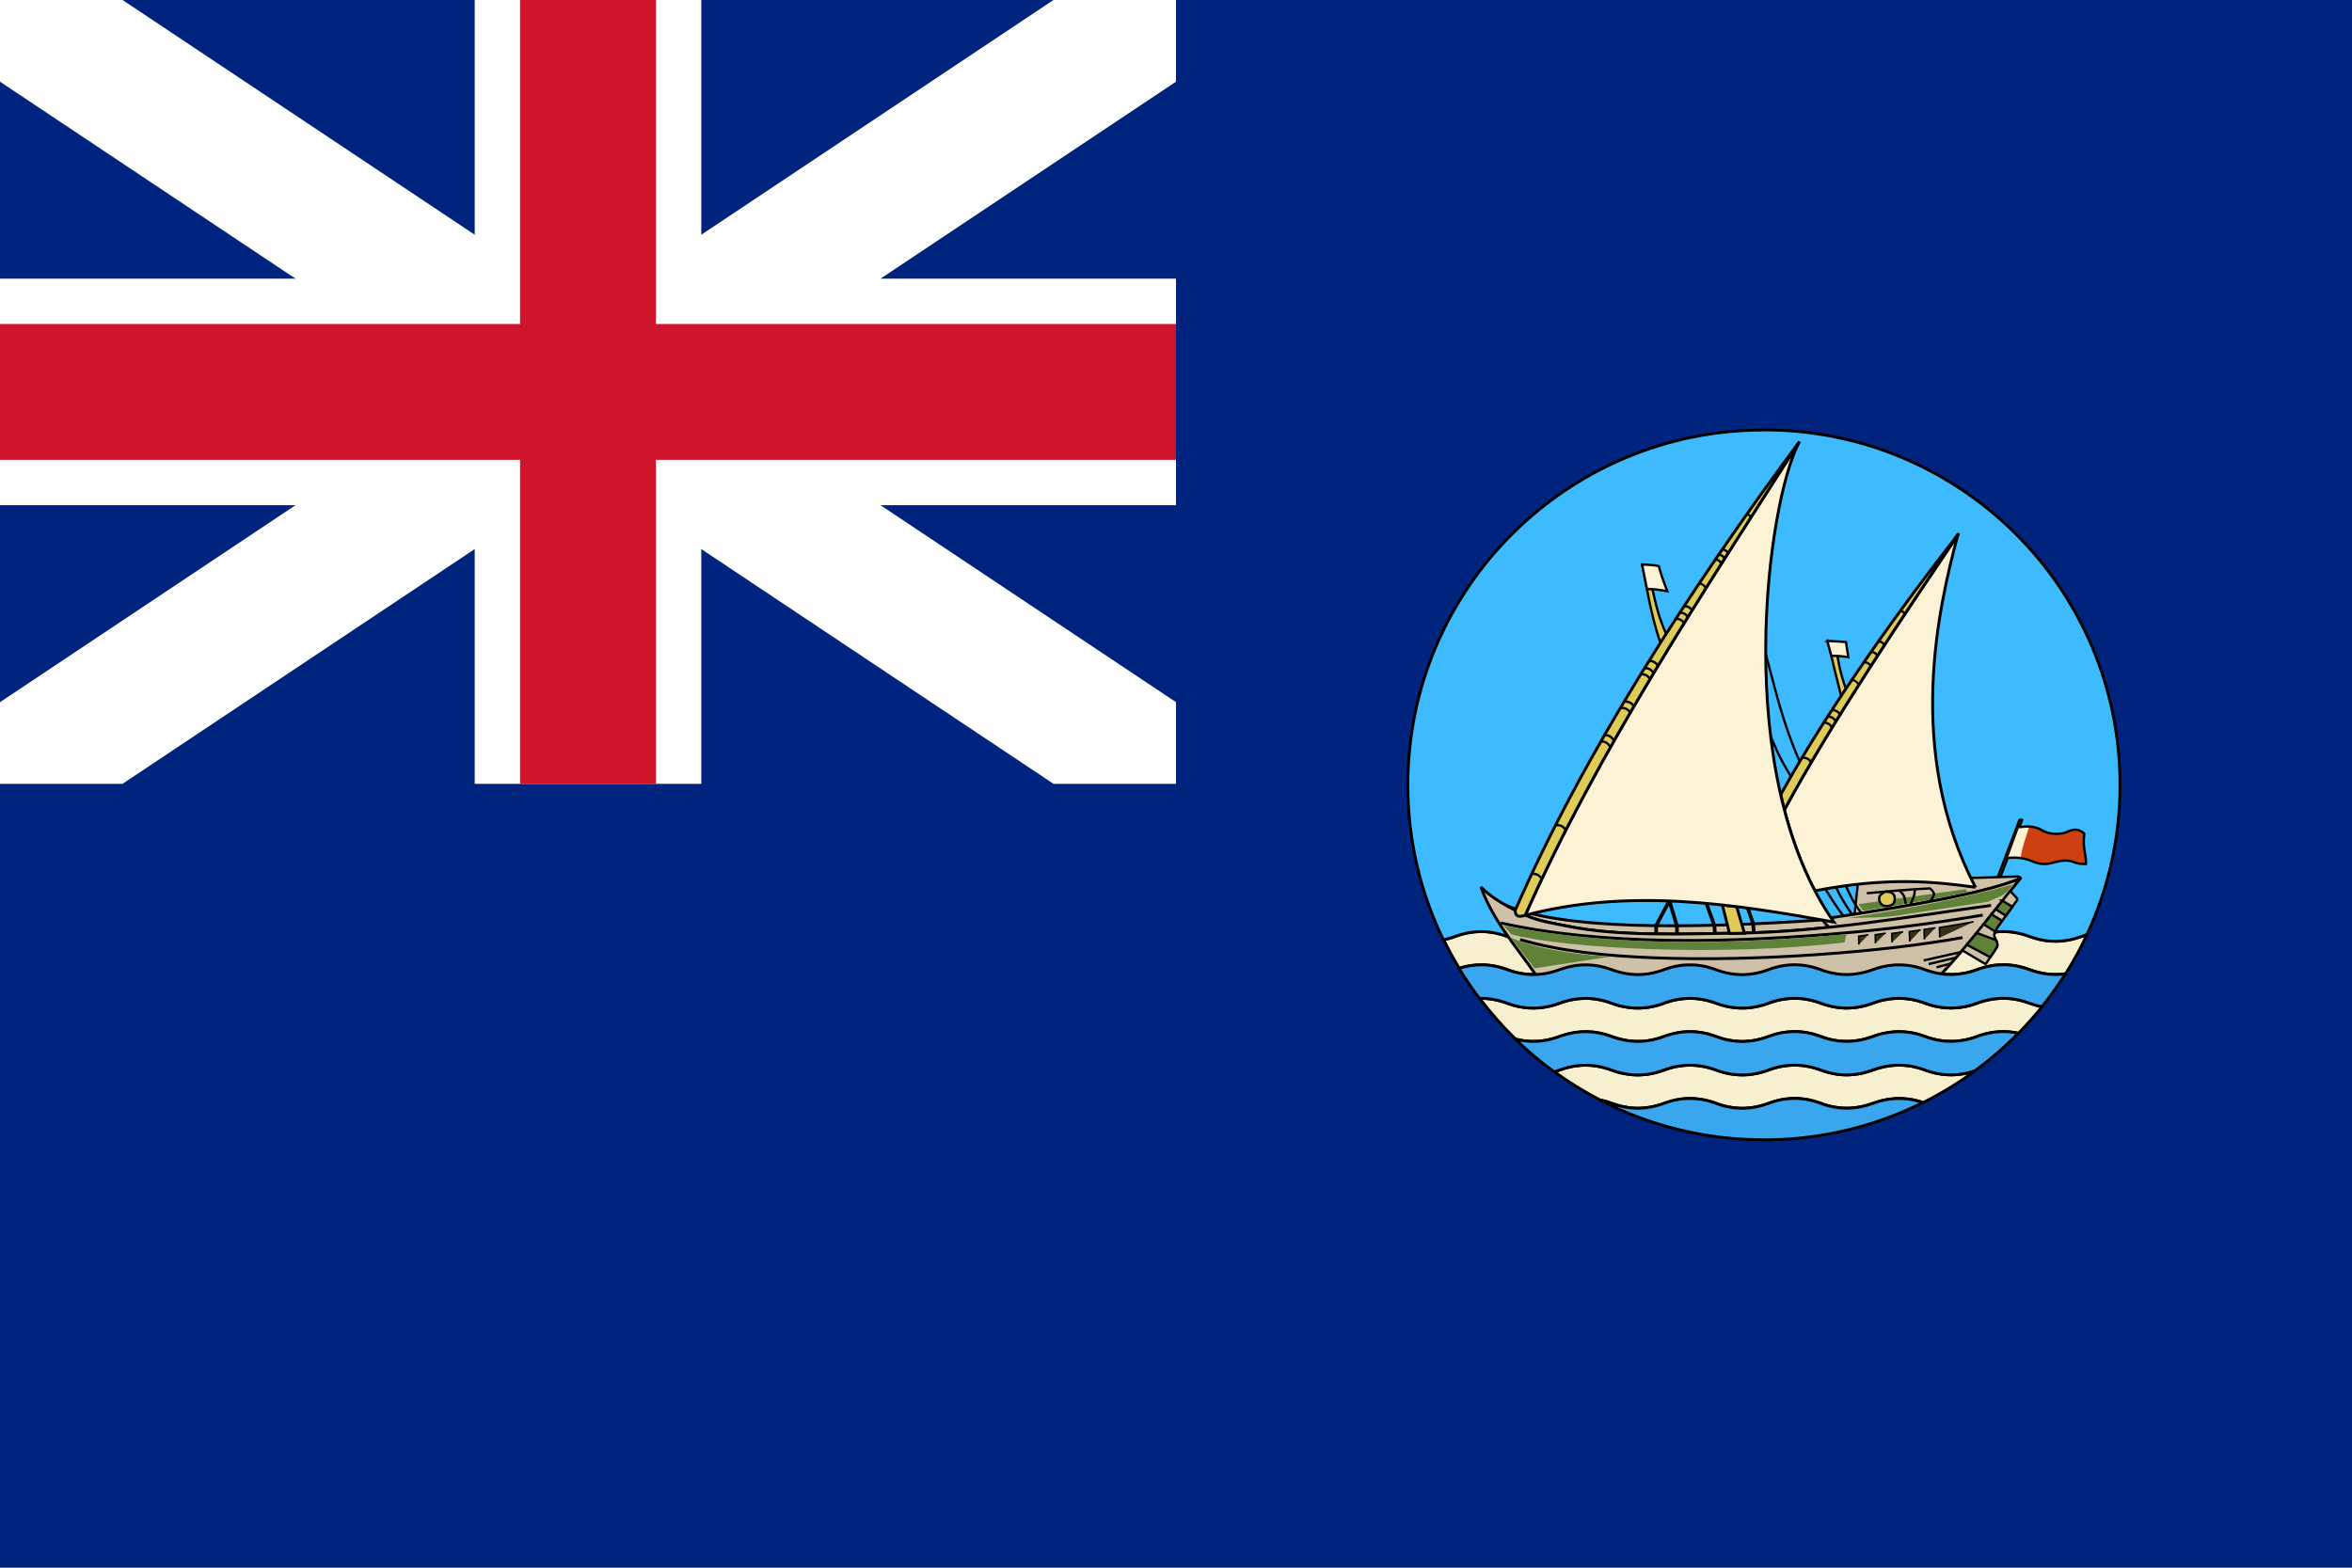 <svg version="1.2" baseProfile="tiny-ps" xmlns="http://www.w3.org/2000/svg" viewBox="0 0 900 600" width="900" height="600">
	<defs>
		<clipPath clipPathUnits="userSpaceOnUse" id="cp1">
			<path d="m0 0h450v300h-450v-300z" />
		</clipPath>
	</defs>
	<style>
		tspan { white-space:pre }
		.s0 { fill: #00247d } 
		.s1 { fill: #f7f0d0;stroke: #000000;stroke-width: 1.1 } 
		.s2 { fill: #3ebbff;stroke: #000000;stroke-linejoin:bevel;stroke-width: 1.1 } 
		.s3 { fill: #cfc0a8;stroke: #000000;stroke-width: 1.1 } 
		.s4 { fill: #decc59;stroke: #000000;stroke-linejoin:round;stroke-width: .9 } 
		.s5 { fill: #cfc0a8;stroke: #000000;stroke-linejoin:bevel;stroke-width: .9 } 
		.s6 { fill: #fcf3d6;stroke: #000000;stroke-width: 1.1 } 
		.s7 { fill: #decc59;stroke: #000000;stroke-linejoin:bevel;stroke-width: .9 } 
		.s8 { fill: #decc59;stroke: #000000;stroke-width: 1.1 } 
		.s9 { fill: none;stroke: #000000;stroke-width: .9 } 
		.s10 { fill: none;stroke: #000000;stroke-width: .8 } 
		.s11 { fill: #fcf3d6;stroke: #000000;stroke-width: .9 } 
		.s12 { fill: #cfc0a8;stroke: #000000;stroke-linejoin:bevel;stroke-width: 1.1 } 
		.s13 { fill: #fcf3d6 } 
		.s14 { fill: #cd400f } 
		.s15 { fill: none;stroke: #000000;stroke-width: 1.1 } 
		.s16 { fill: #32311b;stroke: #000000;stroke-width: .6 } 
		.s17 { fill: none;stroke: #000000;stroke-linejoin:bevel;stroke-width: 1.4 } 
		.s18 { fill: #608238 } 
		.s19 { fill: #decc59;stroke: #000000;stroke-width: .9 } 
		.s20 { fill: #3aa6ee;stroke: #000000;stroke-linejoin:bevel;stroke-width: 1.1 } 
		.s21 { fill: #cfc0a8;stroke: #000000;stroke-width: .9 } 
		.s22 { fill: #608238;stroke: #000000;stroke-width: .9 } 
		.s23 { fill: #000000;stroke: #ffffff;stroke-width: 52 } 
		.s24 { fill: none;stroke: #ffffff;stroke-width: 86.7 } 
		.s25 { fill: none;stroke: #cf142b;stroke-width: 52 } 
	</style>
	<path class="s0" d="m0 0h900v600h-900v-600z" />
	<g >
		<path class="s1" d="m566.8 356.52c3.33 0 6.65 0.63 9.98 1.87c0.83 0.31 1.66 0.58 2.49 0.81h0.01c0.21 0.06 0.41 0.12 0.61 0.17h0.01c1.04 0.27 2.08 0.47 3.12 0.61h0.01c0.21 0.03 0.41 0.06 0.61 0.09h0.01c1.66 0.19 3.33 0.22 5 0.11c0.62-0.04 1.24-0.11 1.86-0.2c2.08-0.29 4.17-0.82 6.25-1.59c0.62-0.23 1.24-0.45 1.86-0.64c0.62-0.19 1.26-0.35 1.89-0.5c0.62-0.15 1.25-0.27 1.87-0.37c0.62-0.1 1.25-0.17 1.88-0.23c0.62-0.06 1.23-0.1 1.85-0.12c3.54-0.08 7.09 0.54 10.62 1.86c0.42 0.15 0.84 0.29 1.26 0.43c0.21 0.07 0.41 0.14 0.61 0.2c0.21 0.06 0.42 0.12 0.63 0.18h0.01c0.21 0.06 0.4 0.12 0.61 0.17h0.01c0.21 0.05 0.43 0.1 0.63 0.15c0.83 0.19 1.64 0.35 2.48 0.46c0.62 0.09 1.25 0.15 1.88 0.2c0.31 0.02 0.63 0.04 0.94 0.05c0.31 0.01 0.62 0.03 0.94 0.03c0.21 0 0.42 0 0.63-0.01c0.03 0 0.06 0 0.08 0c0.18-0.01 0.35-0.02 0.53-0.03h0.01c0.62-0.03 1.26-0.08 1.88-0.15c0.2-0.02 0.39-0.04 0.59-0.07c0.02 0 0.04-0.01 0.06-0.01c0.19-0.03 0.38-0.06 0.57-0.09c0.42-0.07 0.82-0.14 1.24-0.23c0.17-0.04 0.35-0.08 0.53-0.12c0.03-0.01 0.07-0.01 0.11-0.02c0.06-0.01 0.12-0.03 0.19-0.04c0.32-0.08 0.64-0.16 0.96-0.25c0.03-0.01 0.07-0.02 0.1-0.03c0.17-0.05 0.33-0.1 0.5-0.15c0.25-0.07 0.49-0.15 0.74-0.23c0.01 0 0.02-0.01 0.04-0.01c0.41-0.13 0.81-0.28 1.22-0.43c0.32-0.12 0.65-0.23 0.97-0.34c0.26-0.09 0.52-0.17 0.78-0.25c0.05-0.02 0.1-0.04 0.15-0.05c0.05-0.02 0.11-0.03 0.17-0.04c0.22-0.07 0.44-0.14 0.67-0.2c0.13-0.03 0.25-0.07 0.37-0.1c0.39-0.1 0.78-0.19 1.18-0.28c0.03-0.01 0.06-0.01 0.08-0.02c0.01 0 0.02-0.01 0.04-0.01c0.08-0.02 0.16-0.03 0.24-0.04c0.23-0.05 0.46-0.09 0.69-0.13c0.3-0.05 0.6-0.1 0.9-0.14c0.22-0.03 0.43-0.05 0.65-0.08c0.82-0.1 1.65-0.16 2.48-0.18c0.21 0 0.42-0.01 0.62-0.01c0.21 0 0.42 0 0.62 0.01c0.04 0 0.08 0 0.12 0c0.17 0.01 0.34 0.01 0.51 0.02c0.05 0 0.1 0.01 0.15 0.01c0.22 0.01 0.44 0.03 0.66 0.04c0.13 0.01 0.25 0.02 0.38 0.03c0.02 0 0.04 0.01 0.05 0.01c0.42 0.04 0.84 0.09 1.26 0.15c0.21 0.03 0.41 0.05 0.61 0.09c1.88 0.31 3.77 0.81 5.66 1.51c0.42 0.15 0.83 0.29 1.25 0.43c0.42 0.14 0.84 0.27 1.26 0.38c0.2 0.06 0.39 0.12 0.6 0.17c0 0 0.01 0 0.02 0h0.01c0.41 0.11 0.83 0.21 1.25 0.29c0.31 0.07 0.62 0.13 0.94 0.18c0.3 0.05 0.6 0.1 0.91 0.14c0.01 0 0.02 0 0.03 0c0.62 0.09 1.25 0.15 1.88 0.2c0.31 0.02 0.62 0.04 0.94 0.05c0.09 0 0.18 0.01 0.28 0.01c0.22 0.01 0.44 0.01 0.66 0.01c0.21 0 0.42 0 0.62-0.01c0.41-0.01 0.81-0.03 1.22-0.06c0.01 0 0.02 0 0.03 0c0.3-0.02 0.61-0.05 0.91-0.08c0.31-0.03 0.62-0.07 0.94-0.12c1.3-0.18 2.61-0.46 3.91-0.83c0.26-0.07 0.51-0.15 0.77-0.23c0.26-0.08 0.52-0.17 0.78-0.26c0.26-0.09 0.52-0.18 0.78-0.28c0.62-0.23 1.23-0.45 1.85-0.64c0.43-0.13 0.86-0.24 1.29-0.35c0.2-0.05 0.39-0.11 0.59-0.15c0.22-0.05 0.45-0.1 0.67-0.14c0.31-0.07 0.62-0.12 0.94-0.18c0.09-0.02 0.18-0.04 0.28-0.05c0.22-0.04 0.44-0.06 0.66-0.09c0.2-0.03 0.39-0.06 0.59-0.08c0.01 0 0.02 0 0.03 0c0.04 0 0.08 0 0.12-0.01c0.16-0.02 0.33-0.04 0.49-0.05c0.1-0.01 0.2-0.02 0.3-0.03c0.11-0.01 0.23-0.02 0.35-0.03h0.01c0.04 0 0.09-0.01 0.13-0.01c0.13-0.01 0.26-0.01 0.38-0.02c0.04 0 0.06-0.01 0.1-0.01c0.19-0.01 0.39-0.02 0.59-0.03c0.44-0.01 0.88-0.01 1.32 0c0.01 0 0.03 0 0.04 0c0.43 0.01 0.86 0.04 1.29 0.07c0.01 0 0.03 0 0.04 0c0.21 0.02 0.41 0.03 0.61 0.05c0.11 0.01 0.21 0.02 0.32 0.04c0.11 0.01 0.22 0.03 0.34 0.04c0.22 0.03 0.45 0.06 0.68 0.09c2 0.3 4 0.82 6 1.56h0.01c0.4 0.15 0.81 0.29 1.21 0.43c0.01 0 0.02 0.01 0.04 0.01c1 0.33 2.01 0.59 3.01 0.81c0.03 0.01 0.06 0.01 0.08 0.02c0.01 0 0.02 0.01 0.04 0.01c0.2 0.04 0.38 0.08 0.58 0.12c0.01 0 0.02 0.01 0.04 0.01c0.4 0.07 0.81 0.14 1.21 0.2c0.01 0 0.03 0.01 0.04 0.01c0.3 0.04 0.59 0.08 0.89 0.11c0.31 0.03 0.63 0.06 0.94 0.08c0.3 0.02 0.6 0.04 0.9 0.05c0.05 0 0.1 0 0.14 0c0.08 0 0.16 0.01 0.24 0.01c0.21 0 0.42 0.01 0.62 0.01c0.2 0 0.4 0 0.6-0.01c0.01 0 0.02 0 0.04 0c0.2 0 0.38-0.02 0.58-0.03h0.01c0.93-0.04 1.86-0.13 2.8-0.27c0.31-0.05 0.63-0.1 0.94-0.16h0.01c0.01 0 0.01 0 0.02 0c0.2-0.04 0.39-0.08 0.59-0.12h0.01c0.26-0.05 0.52-0.12 0.78-0.18c0.78-0.19 1.55-0.41 2.33-0.67h0.01c0.21-0.07 0.42-0.13 0.62-0.2c0.21-0.07 0.42-0.14 0.62-0.22c0.62-0.23 1.25-0.45 1.87-0.64c0.62-0.19 1.25-0.35 1.87-0.5h0.01c0.21-0.05 0.42-0.1 0.62-0.14c0.62-0.13 1.25-0.23 1.87-0.32c0.01 0 0.02 0 0.04 0c0.21-0.03 0.41-0.06 0.62-0.08c0.19-0.02 0.39-0.04 0.59-0.06h0.01c0.21-0.02 0.42-0.04 0.62-0.05c0.01 0 0.02 0 0.03 0c0.21-0.01 0.42-0.03 0.62-0.04c0.2-0.01 0.39-0.02 0.59-0.03c0.64-0.02 1.28 0 1.91 0.03c0.21 0.01 0.41 0.02 0.61 0.04c0.04 0 0.09 0.01 0.13 0.01c0.17 0.01 0.33 0.03 0.5 0.04c0.17 0.02 0.32 0.03 0.49 0.05c0.33 0.04 0.66 0.07 0.99 0.12c0.13 0.02 0.26 0.04 0.39 0.06c0.09 0.02 0.19 0.03 0.28 0.04c0.07 0.01 0.14 0.02 0.2 0.04c0.15 0.03 0.3 0.06 0.45 0.09c0.02 0 0.04 0.01 0.05 0.01c0.2 0.04 0.4 0.09 0.61 0.13c0.44 0.1 0.88 0.21 1.33 0.33c0.66 0.18 1.33 0.39 1.99 0.62c0.23 0.08 0.46 0.15 0.69 0.24v0.01c0.4 0.15 0.81 0.29 1.21 0.42c0.42 0.14 0.84 0.27 1.26 0.38c0.21 0.06 0.41 0.12 0.61 0.17h0.01c0.41 0.11 0.83 0.21 1.25 0.29c0.62 0.13 1.25 0.23 1.87 0.32c0.62 0.09 1.25 0.15 1.88 0.2c0.62 0.04 1.25 0.07 1.87 0.07c0.42 0 0.83-0.02 1.25-0.04h0.01c0.21-0.01 0.4-0.02 0.61-0.04h0.01c1.04-0.07 2.08-0.2 3.12-0.39h0.01c0.21-0.04 0.42-0.08 0.62-0.12h0.01c1.45-0.3 2.9-0.73 4.35-1.27h0.01c0.41-0.15 0.83-0.3 1.25-0.44c0.42-0.14 0.82-0.27 1.24-0.38c0.42-0.12 0.84-0.22 1.26-0.32h0.01c0.21-0.05 0.41-0.1 0.61-0.14c0.62-0.13 1.25-0.23 1.87-0.32c0.42-0.06 0.83-0.1 1.25-0.14h0.01c0.21-0.02 0.42-0.04 0.62-0.05h0.01c0.21-0.01 0.41-0.03 0.61-0.04c0.21-0.01 0.42-0.02 0.62-0.03c3.54-0.08 7.07 0.54 10.61 1.86h0.01c6.66 2.48 13.32 2.48 19.98 0c0.68-0.25 1.35-0.47 2.03-0.68c-2.42 5.19-5.16 10.2-8.19 15c-4.6 0.66-9.21 0.12-13.81-1.59h-0.01c-3.54-1.32-7.07-1.94-10.61-1.86c-0.21 0-0.42 0.02-0.62 0.03c-0.21 0.01-0.41 0.02-0.61 0.04h-0.01c-0.21 0.01-0.42 0.03-0.62 0.05h-0.01c-0.42 0.04-0.83 0.08-1.25 0.13c-0.62 0.09-1.25 0.2-1.87 0.33c-0.21 0.04-0.41 0.09-0.61 0.14h-0.01c-0.42 0.1-0.84 0.2-1.26 0.32c-0.42 0.12-0.82 0.25-1.24 0.38c-0.41 0.13-0.83 0.28-1.25 0.44h-0.01c-1.45 0.54-2.9 0.97-4.35 1.27h-0.01c-0.21 0.04-0.42 0.08-0.62 0.12h-0.01c-1.04 0.19-2.08 0.33-3.12 0.4h-0.01c-0.21 0.01-0.4 0.03-0.61 0.04h-0.01c-0.42 0.02-0.83 0.04-1.25 0.04c-0.62 0-1.25-0.03-1.87-0.07c-0.41-0.03-0.83-0.06-1.25-0.11h-0.01c-0.21-0.02-0.42-0.06-0.62-0.09c-0.62-0.09-1.25-0.19-1.87-0.32c-0.41-0.09-0.83-0.19-1.25-0.29c-0.21-0.05-0.42-0.11-0.62-0.17c-0.42-0.12-0.84-0.25-1.26-0.38c-0.4-0.13-0.81-0.28-1.21-0.43c-0.01 0-0.02 0-0.04-0.01c-0.07-0.02-0.13-0.05-0.2-0.07c-0.31-0.11-0.62-0.22-0.93-0.32c-0.05-0.02-0.1-0.04-0.15-0.05c-0.02-0.01-0.04-0.01-0.05-0.02c-0.26-0.08-0.52-0.16-0.77-0.24c-0.18-0.05-0.36-0.1-0.54-0.15c-0.12-0.03-0.25-0.07-0.37-0.1c-0.1-0.02-0.2-0.05-0.3-0.08c-0.04-0.01-0.07-0.02-0.11-0.03c-0.18-0.04-0.37-0.08-0.55-0.12c-0.2-0.05-0.4-0.09-0.61-0.13c-0.02 0-0.04-0.01-0.05-0.01c-0.15-0.03-0.3-0.06-0.45-0.09c-0.07-0.01-0.14-0.02-0.2-0.04c-0.09-0.02-0.19-0.03-0.29-0.04c-0.13-0.02-0.26-0.04-0.39-0.06c-0.33-0.05-0.65-0.09-0.98-0.12c-0.17-0.02-0.33-0.04-0.5-0.05c-0.17-0.02-0.33-0.03-0.5-0.04c-0.04 0-0.09-0.01-0.13-0.01c-0.18-0.01-0.36-0.03-0.54-0.04c-0.03 0-0.05 0-0.07 0c-0.83-0.04-1.67-0.04-2.5 0c-0.01 0-0.02 0-0.04 0c-0.2 0.01-0.39 0.02-0.59 0.04c-0.01 0-0.02 0-0.03 0c-2.7 0.19-5.39 0.79-8.09 1.79c-1.21 0.45-2.42 0.81-3.62 1.09c-1.91 0.45-3.83 0.71-5.74 0.75c-0.01 0-0.02 0-0.03 0c-0.2 0-0.4 0.01-0.6 0.01c-0.34 0-0.67-0.01-1.01-0.02c-0.44-0.02-0.88-0.04-1.32-0.08c-0.06 0-0.11-0.01-0.17-0.02c-0.01 0-0.02 0-0.04 0c-0.2-0.02-0.4-0.04-0.6-0.06c-0.01 0-0.02 0-0.04 0c-0.12-0.01-0.24-0.04-0.36-0.05c-0.09-0.01-0.18-0.02-0.27-0.04c-0.4-0.06-0.81-0.12-1.21-0.2c-0.22-0.04-0.43-0.09-0.65-0.13c-0.03-0.01-0.06-0.01-0.08-0.02c-0.18-0.04-0.37-0.07-0.55-0.12c-0.21-0.05-0.42-0.1-0.62-0.15h-0.01c-0.21-0.05-0.41-0.11-0.61-0.17h-0.01c-0.21-0.06-0.42-0.12-0.62-0.18c-0.2-0.06-0.39-0.13-0.59-0.2c-0.01 0-0.02-0.01-0.03-0.01c-0.41-0.13-0.81-0.28-1.22-0.43c-0.01 0-0.02 0-0.04-0.01c-0.39-0.15-0.78-0.28-1.17-0.41c-0.04-0.01-0.09-0.03-0.13-0.04c-0.25-0.08-0.49-0.16-0.74-0.23c-0.19-0.06-0.38-0.11-0.58-0.16c-0.05-0.01-0.1-0.02-0.14-0.04c-0.25-0.07-0.5-0.14-0.75-0.2c-0.39-0.09-0.79-0.18-1.18-0.26c-0.39-0.08-0.78-0.14-1.17-0.2c-0.31-0.05-0.62-0.09-0.93-0.12c-0.16-0.02-0.32-0.04-0.48-0.05c-0.05-0.01-0.1-0.01-0.15-0.02c-0.26-0.02-0.52-0.05-0.78-0.06c-0.39-0.03-0.78-0.04-1.17-0.05c-0.39-0.01-0.78-0.01-1.17 0c-0.01 0-0.03 0-0.04 0c-0.21 0-0.42 0.02-0.63 0.03c-0.1 0-0.19 0.01-0.29 0.02c-0.11 0.01-0.22 0.01-0.33 0.02c-0.15 0.01-0.31 0.02-0.46 0.04c-0.05 0-0.11 0.01-0.16 0.02c-0.01 0-0.01 0-0.02 0c-0.2 0.02-0.41 0.04-0.61 0.06c-0.3 0.03-0.59 0.07-0.89 0.12c-0.22 0.03-0.44 0.07-0.66 0.11c-0.11 0.02-0.21 0.04-0.32 0.06c-0.13 0.02-0.27 0.04-0.4 0.07c-0.28 0.06-0.56 0.12-0.84 0.19c-0.05 0.01-0.09 0.02-0.14 0.04c-0.04 0.01-0.08 0.02-0.12 0.03c-0.34 0.08-0.67 0.16-1.01 0.26c-0.04 0.01-0.06 0.02-0.1 0.03c-0.17 0.05-0.34 0.11-0.52 0.16c-0.21 0.06-0.42 0.13-0.62 0.2c-0.41 0.13-0.83 0.28-1.25 0.44h-0.01c-0.84 0.31-1.68 0.57-2.52 0.81c-0.62 0.17-1.23 0.33-1.84 0.46h-0.01c-0.21 0.04-0.41 0.08-0.61 0.12h-0.01c-0.22 0.04-0.44 0.08-0.66 0.12c-0.21 0.03-0.41 0.06-0.61 0.09c-0.21 0.03-0.42 0.06-0.63 0.08c-0.18 0.02-0.36 0.05-0.54 0.06c-0.03 0-0.06 0.01-0.08 0.01c-0.59 0.06-1.18 0.09-1.77 0.11c-0.02 0-0.04 0-0.06 0c-0.01 0-0.02 0-0.04 0c-0.2 0.01-0.39 0.01-0.59 0.01c-0.27 0-0.54-0.01-0.81-0.02c-0.04 0-0.08 0-0.12 0c-0.07 0-0.13-0.01-0.2-0.01c-0.05 0-0.11-0.01-0.16-0.01c-0.05 0-0.1-0.01-0.15-0.01c-0.14-0.01-0.28-0.02-0.43-0.03c-0.22-0.02-0.44-0.04-0.66-0.05c-0.11-0.01-0.22-0.02-0.33-0.03c-0.09-0.01-0.18-0.02-0.27-0.03c-0.01 0-0.02 0-0.04 0h-0.01c-0.2-0.02-0.38-0.06-0.58-0.09c-0.01 0-0.02 0-0.03 0h-0.01c-0.21-0.03-0.42-0.06-0.62-0.1c-0.27-0.04-0.55-0.1-0.82-0.15c-0.06-0.01-0.12-0.02-0.18-0.03c-0.07-0.01-0.14-0.03-0.21-0.04c-0.06-0.01-0.13-0.03-0.2-0.04c-0.16-0.03-0.31-0.06-0.47-0.1c-0.2-0.05-0.39-0.1-0.59-0.15c0 0-0.01 0-0.02 0c0 0-0.01 0-0.02 0c-0.21-0.05-0.4-0.11-0.61-0.17c0 0-0.01 0-0.02 0c-0.21-0.06-0.41-0.12-0.61-0.18c-0.62-0.19-1.25-0.41-1.87-0.64c-0.83-0.31-1.66-0.59-2.49-0.82h-0.01c-0.04-0.01-0.08-0.02-0.12-0.04c-0.36-0.1-0.74-0.19-1.1-0.28c-0.01 0-0.01-0.01-0.02-0.01c-0.07-0.02-0.14-0.03-0.2-0.04c-0.14-0.03-0.28-0.06-0.42-0.09c-0.21-0.04-0.42-0.09-0.62-0.12c-0.32-0.06-0.63-0.11-0.94-0.16c-0.37-0.06-0.75-0.1-1.12-0.14c-0.07-0.01-0.14-0.02-0.21-0.03c-0.07-0.01-0.15-0.01-0.22-0.02c-0.02 0-0.04-0.01-0.05-0.01c-0.13-0.01-0.25-0.02-0.38-0.03c-0.22-0.02-0.44-0.03-0.66-0.04c-0.05 0-0.1-0.01-0.15-0.01c-0.17-0.01-0.34-0.01-0.51-0.02c-0.04 0-0.08 0-0.12 0c-0.42-0.01-0.83-0.01-1.25 0c-0.41 0.01-0.81 0.03-1.22 0.06c-0.21 0.01-0.42 0.03-0.62 0.04c-0.43 0.04-0.85 0.08-1.28 0.14c-0.62 0.09-1.22 0.2-1.83 0.33c-0.21 0.04-0.43 0.09-0.63 0.14h-0.01c-0.62 0.15-1.24 0.31-1.86 0.5c-0.62 0.19-1.25 0.4-1.87 0.63c-0.41 0.15-0.83 0.3-1.25 0.44h-0.01c-0.42 0.14-0.85 0.26-1.27 0.38c-0.61 0.17-1.23 0.33-1.84 0.46h-0.01c-0.21 0.04-0.4 0.08-0.61 0.12h-0.01c-0.22 0.04-0.44 0.07-0.66 0.11c-0.21 0.03-0.41 0.07-0.62 0.1c-0.42 0.06-0.84 0.1-1.26 0.14c-0.09 0.01-0.18 0.02-0.28 0.03c-0.05 0-0.09 0.01-0.14 0.01c-0.2 0.01-0.39 0.03-0.59 0.04c-0.07 0-0.15 0.01-0.21 0.01c-0.01 0-0.01 0-0.02 0c-0.2 0.01-0.39 0.02-0.59 0.03h-0.01c-0.21 0-0.42 0.01-0.62 0.01c-0.41 0-0.81-0.02-1.22-0.04c-0.02 0-0.04 0-0.06 0c-0.2-0.01-0.4-0.02-0.6-0.04c-0.01 0-0.02 0-0.03 0c-0.06 0-0.12-0.01-0.18-0.02c-0.35-0.02-0.69-0.05-1.03-0.09h-0.01c-0.13-0.02-0.27-0.03-0.4-0.05c-0.08-0.01-0.15-0.02-0.23-0.04c-0.01 0-0.02 0-0.03 0c-1.03-0.14-2.05-0.35-3.08-0.61h-0.01c-0.02-0.01-0.04-0.01-0.06-0.02c-0.34-0.09-0.67-0.18-1.01-0.28c-0.06-0.02-0.12-0.04-0.18-0.05c-0.06-0.02-0.11-0.04-0.17-0.05c-0.58-0.18-1.16-0.37-1.74-0.59v-0.01c-6.23-2.31-12.46-2.45-18.69-0.42c-0.42 0.14-0.83 0.27-1.25 0.43c-3.33 1.24-6.66 1.87-9.99 1.87c-0.83 0-1.66-0.05-2.49-0.12c-0.21-0.02-0.42-0.03-0.62-0.05h-0.01c-0.21-0.02-0.41-0.06-0.61-0.09h-0.01c-0.21-0.03-0.42-0.06-0.62-0.1c-0.62-0.1-1.25-0.22-1.87-0.36c-0.21-0.05-0.42-0.1-0.62-0.15h-0.01c-0.21-0.05-0.41-0.11-0.61-0.17h-0.01c-0.21-0.06-0.41-0.12-0.61-0.18c-0.62-0.19-1.25-0.41-1.88-0.64c-6.15-2.29-12.3-2.46-18.44-0.52c-2.15-3.54-4.14-7.18-5.96-10.92c1.47-0.31 2.95-0.73 4.43-1.28c3.33-1.24 6.66-1.87 9.99-1.87v-0.01v0l-0.05 0zm0 25.58c3.33 0 6.65 0.63 9.98 1.87c0.83 0.31 1.66 0.58 2.49 0.81h0.01c0.21 0.06 0.41 0.12 0.61 0.17h0.01c1.04 0.27 2.08 0.47 3.12 0.61h0.01c0.21 0.03 0.41 0.06 0.61 0.09h0.01c1.66 0.19 3.33 0.22 5 0.11c0.62-0.04 1.24-0.11 1.86-0.2c2.08-0.29 4.17-0.82 6.25-1.59c0.62-0.23 1.24-0.45 1.86-0.64c0.62-0.19 1.26-0.35 1.89-0.5c0.62-0.15 1.25-0.27 1.87-0.37c0.62-0.1 1.25-0.17 1.88-0.23c0.62-0.06 1.23-0.1 1.85-0.12c3.54-0.08 7.09 0.54 10.62 1.86c0.42 0.15 0.84 0.29 1.26 0.43c0.21 0.07 0.41 0.14 0.61 0.2c0.21 0.06 0.42 0.12 0.63 0.18h0.01c0.21 0.06 0.4 0.12 0.61 0.17h0.01c0.21 0.05 0.43 0.1 0.63 0.15c0.83 0.19 1.64 0.35 2.48 0.46c0.62 0.09 1.25 0.15 1.88 0.2c0.31 0.02 0.63 0.04 0.94 0.05c0.31 0.01 0.62 0.02 0.94 0.02c0.21 0 0.42 0 0.63-0.01c0.03 0 0.06 0 0.08 0c0.18-0.01 0.35-0.01 0.53-0.02h0.01c0.62-0.03 1.26-0.08 1.88-0.15c0.2-0.02 0.39-0.04 0.59-0.07c0.02 0 0.04-0.01 0.06-0.01c0.19-0.03 0.38-0.06 0.57-0.09c0.42-0.07 0.82-0.14 1.24-0.23c0.17-0.04 0.35-0.08 0.53-0.12c0.03-0.01 0.07-0.01 0.11-0.02c0.06-0.01 0.12-0.03 0.19-0.04c0.32-0.08 0.64-0.16 0.96-0.25c0.03-0.01 0.07-0.02 0.1-0.03c0.17-0.05 0.33-0.1 0.5-0.15c0.25-0.07 0.49-0.15 0.74-0.23c0.01 0 0.02-0.01 0.04-0.01c0.41-0.13 0.81-0.28 1.22-0.43c0.32-0.12 0.65-0.23 0.97-0.34c0.26-0.09 0.52-0.17 0.78-0.25c0.05-0.02 0.1-0.04 0.15-0.05c0.05-0.02 0.11-0.03 0.17-0.04c0.22-0.07 0.44-0.14 0.67-0.2c0.13-0.03 0.25-0.07 0.37-0.1c0.39-0.1 0.78-0.19 1.18-0.28c0.03-0.01 0.06-0.01 0.08-0.02c0.01 0 0.02-0.01 0.04-0.01c0.08-0.02 0.16-0.03 0.24-0.04c0.23-0.05 0.46-0.09 0.69-0.13c0.3-0.05 0.6-0.1 0.9-0.14c0.22-0.03 0.43-0.05 0.65-0.08c0.82-0.1 1.65-0.16 2.48-0.18c0.21 0 0.42-0.01 0.62-0.01c0.21 0 0.42 0 0.62 0.01c0.04 0 0.08 0 0.12 0c0.17 0.01 0.34 0.01 0.51 0.02c0.05 0 0.1 0.01 0.15 0.01c0.22 0.01 0.44 0.03 0.66 0.04c0.13 0.01 0.25 0.02 0.38 0.03c0.02 0 0.04 0.01 0.05 0.01c0.42 0.04 0.84 0.09 1.26 0.15c0.21 0.03 0.41 0.05 0.61 0.09c1.88 0.31 3.77 0.81 5.66 1.51c0.42 0.15 0.83 0.29 1.25 0.43c0.42 0.14 0.84 0.27 1.26 0.38c0.2 0.06 0.39 0.12 0.6 0.17c0 0 0.01 0 0.02 0h0.01c0.41 0.11 0.83 0.21 1.25 0.29c0.31 0.07 0.62 0.13 0.94 0.18c0.3 0.05 0.6 0.1 0.91 0.14c0.01 0 0.02 0 0.03 0c0.62 0.09 1.25 0.15 1.88 0.2c0.31 0.02 0.62 0.04 0.94 0.05c0.09 0 0.18 0.01 0.28 0.01c0.22 0.01 0.44 0.01 0.66 0.01c0.21 0 0.42 0 0.62-0.01c0.41-0.01 0.81-0.03 1.22-0.06c0.01 0 0.02 0 0.03 0c0.3-0.02 0.61-0.05 0.91-0.08c0.31-0.03 0.62-0.07 0.94-0.12c1.3-0.18 2.61-0.46 3.91-0.83c0.26-0.07 0.51-0.15 0.77-0.23c0.26-0.08 0.52-0.17 0.78-0.26c0.26-0.09 0.52-0.18 0.78-0.28c0.62-0.23 1.23-0.45 1.85-0.64c0.43-0.13 0.86-0.24 1.29-0.35c0.2-0.05 0.39-0.11 0.59-0.15c0.22-0.05 0.45-0.1 0.67-0.14c0.31-0.07 0.62-0.12 0.94-0.18c0.09-0.02 0.18-0.04 0.28-0.05c0.22-0.04 0.44-0.06 0.66-0.09c0.2-0.03 0.39-0.06 0.59-0.08c0.01 0 0.02 0 0.03 0c0.04 0 0.08 0 0.12-0.01c0.16-0.02 0.33-0.04 0.49-0.05c0.1-0.01 0.2-0.02 0.3-0.03c0.11-0.01 0.23-0.02 0.35-0.03h0.01c0.04 0 0.09-0.01 0.13-0.01c0.13-0.01 0.26-0.01 0.38-0.02c0.04 0 0.06-0.01 0.1-0.01c0.19-0.01 0.39-0.02 0.59-0.03c0.44-0.01 0.88-0.01 1.32 0c0.01 0 0.03 0 0.04 0c0.43 0.01 0.86 0.04 1.29 0.07c0.01 0 0.03 0 0.04 0c0.21 0.02 0.41 0.03 0.61 0.05c0.11 0.01 0.21 0.02 0.32 0.04c0.11 0.01 0.22 0.03 0.34 0.04c0.22 0.03 0.45 0.06 0.68 0.09c2 0.3 4 0.82 6 1.56h0.01c0.4 0.15 0.81 0.29 1.21 0.43c0.01 0 0.02 0.01 0.04 0.01c1 0.33 2.01 0.59 3.01 0.81c0.03 0.01 0.06 0.01 0.08 0.02c0.01 0 0.02 0.01 0.04 0.01c0.2 0.04 0.38 0.08 0.58 0.12c0.01 0 0.02 0.01 0.04 0.01c0.4 0.07 0.81 0.14 1.21 0.2c0.01 0 0.03 0.01 0.04 0.01c0.3 0.04 0.59 0.08 0.89 0.11c0.31 0.03 0.63 0.06 0.94 0.08c0.3 0.02 0.6 0.04 0.9 0.05c0.05 0 0.1 0 0.14 0c0.08 0 0.16 0.01 0.24 0.01c0.21 0 0.42 0.01 0.62 0.01c0.2 0 0.4 0 0.6-0.01c0.01 0 0.02 0 0.04 0c0.2 0 0.38-0.02 0.58-0.03h0.01c0.93-0.04 1.86-0.13 2.8-0.27c0.31-0.05 0.63-0.1 0.94-0.16h0.01c0.01 0 0.01 0 0.02 0c0.2-0.04 0.39-0.08 0.59-0.12h0.01c0.26-0.05 0.52-0.12 0.78-0.18c0.78-0.19 1.55-0.41 2.33-0.67h0.01c0.21-0.07 0.42-0.13 0.62-0.2c0.21-0.07 0.42-0.14 0.62-0.22c0.62-0.23 1.25-0.45 1.87-0.64c0.62-0.19 1.25-0.35 1.87-0.5h0.01c0.21-0.05 0.42-0.1 0.62-0.14c0.62-0.13 1.25-0.23 1.87-0.32c0.01 0 0.02 0 0.04 0c0.21-0.03 0.41-0.06 0.62-0.08c0.19-0.02 0.39-0.04 0.59-0.06h0.01c0.21-0.02 0.42-0.04 0.62-0.05c0.01 0 0.02 0 0.03 0c0.21-0.01 0.42-0.03 0.62-0.04c0.2-0.01 0.39-0.02 0.59-0.03c0.64-0.02 1.28 0 1.91 0.03c0.21 0.01 0.41 0.02 0.61 0.04c0.04 0 0.09 0.01 0.13 0.01c0.17 0.01 0.33 0.03 0.5 0.04c0.17 0.02 0.32 0.03 0.49 0.05c0.33 0.04 0.66 0.07 0.99 0.12c0.13 0.02 0.26 0.04 0.39 0.06c0.09 0.02 0.19 0.03 0.28 0.04c0.07 0.01 0.14 0.02 0.2 0.04c0.15 0.03 0.3 0.06 0.45 0.09c0.02 0 0.04 0.01 0.05 0.01c0.2 0.04 0.4 0.09 0.61 0.13c0.44 0.1 0.88 0.21 1.33 0.33c0.66 0.18 1.33 0.39 1.99 0.62c0.23 0.08 0.46 0.15 0.69 0.24v0.01c0.4 0.15 0.81 0.29 1.21 0.42c0.42 0.14 0.84 0.27 1.26 0.38c0.21 0.06 0.41 0.12 0.61 0.17h0.01c0.41 0.11 0.83 0.21 1.25 0.29c0.62 0.13 1.25 0.23 1.87 0.32c0.62 0.09 1.25 0.15 1.88 0.2c0.62 0.04 1.25 0.07 1.87 0.07c0.42 0 0.83-0.02 1.25-0.04h0.01c0.21-0.01 0.4-0.02 0.61-0.04h0.01c1.04-0.07 2.08-0.2 3.12-0.39h0.01c0.21-0.04 0.42-0.08 0.62-0.12h0.01c1.45-0.3 2.9-0.73 4.35-1.27h0.01c0.41-0.15 0.83-0.3 1.25-0.44c0.42-0.14 0.82-0.27 1.24-0.38c0.42-0.12 0.84-0.22 1.26-0.32h0.01c0.21-0.05 0.41-0.1 0.61-0.14c0.62-0.13 1.25-0.23 1.87-0.32c0.42-0.06 0.83-0.1 1.25-0.14h0.01c0.21-0.02 0.42-0.04 0.62-0.05h0.01c0.21-0.01 0.41-0.03 0.61-0.04c0.21-0.01 0.42-0.02 0.62-0.03c3.54-0.08 7.07 0.54 10.61 1.86h0.01c1.6 0.59 3.2 1.04 4.8 1.35c-2.84 3.53-5.84 6.92-9.01 10.15c-2.13-0.46-4.27-0.67-6.4-0.62c-0.21 0-0.42 0.02-0.62 0.03c-0.21 0.01-0.41 0.02-0.61 0.04h-0.01c-0.21 0.01-0.42 0.03-0.62 0.05h-0.01c-0.42 0.04-0.83 0.08-1.25 0.13c-0.62 0.09-1.25 0.2-1.87 0.33c-0.21 0.04-0.41 0.09-0.61 0.14h-0.01c-0.42 0.1-0.84 0.2-1.26 0.32c-0.42 0.12-0.82 0.25-1.24 0.38c-0.41 0.13-0.83 0.28-1.25 0.44h-0.01c-1.45 0.54-2.9 0.97-4.35 1.27h-0.01c-0.21 0.04-0.42 0.08-0.62 0.12h-0.01c-1.04 0.19-2.08 0.33-3.12 0.4h-0.01c-0.21 0.01-0.4 0.03-0.61 0.04h-0.01c-0.42 0.02-0.83 0.04-1.25 0.04c-0.62 0-1.25-0.03-1.87-0.07c-0.41-0.03-0.83-0.06-1.25-0.11h-0.01c-0.21-0.02-0.42-0.06-0.62-0.09c-0.62-0.09-1.25-0.19-1.87-0.32c-0.41-0.09-0.83-0.19-1.25-0.29c-0.21-0.05-0.42-0.11-0.62-0.17c-0.42-0.12-0.84-0.25-1.26-0.38c-0.4-0.13-0.81-0.28-1.21-0.43c-0.01 0-0.02 0-0.04-0.01c-0.07-0.02-0.13-0.05-0.2-0.07c-0.31-0.11-0.62-0.22-0.93-0.32c-0.05-0.02-0.1-0.04-0.15-0.05c-0.02-0.01-0.04-0.01-0.05-0.02c-0.26-0.08-0.52-0.16-0.77-0.24c-0.18-0.05-0.36-0.1-0.54-0.15c-0.12-0.03-0.25-0.07-0.37-0.1c-0.1-0.02-0.2-0.05-0.3-0.08c-0.04-0.01-0.07-0.02-0.11-0.03c-0.18-0.04-0.37-0.08-0.55-0.12c-0.2-0.05-0.4-0.09-0.61-0.13c-0.02 0-0.04-0.01-0.05-0.01c-0.15-0.03-0.3-0.06-0.45-0.09c-0.07-0.01-0.14-0.02-0.2-0.04c-0.09-0.02-0.19-0.03-0.29-0.04c-0.13-0.02-0.26-0.04-0.39-0.06c-0.33-0.05-0.65-0.09-0.98-0.12c-0.17-0.02-0.33-0.04-0.5-0.05c-0.17-0.02-0.33-0.03-0.5-0.04c-0.04 0-0.09-0.01-0.13-0.01c-0.18-0.01-0.36-0.03-0.54-0.04c-0.03 0-0.05 0-0.07 0c-0.83-0.04-1.67-0.04-2.5 0c-0.01 0-0.02 0-0.04 0c-0.2 0.01-0.39 0.02-0.59 0.04c-0.01 0-0.02 0-0.03 0c-2.7 0.19-5.39 0.79-8.09 1.79c-1.21 0.45-2.42 0.81-3.62 1.09c-1.91 0.45-3.83 0.71-5.74 0.75c-0.01 0-0.02 0-0.03 0c-0.2 0-0.4 0.01-0.6 0.01c-0.34 0-0.67-0.01-1.01-0.02c-0.44-0.02-0.88-0.04-1.32-0.08c-0.06 0-0.11-0.01-0.17-0.02c-0.01 0-0.02 0-0.04 0c-0.2-0.02-0.4-0.04-0.6-0.06c-0.01 0-0.02 0-0.04 0c-0.12-0.01-0.24-0.04-0.36-0.05c-0.09-0.01-0.18-0.02-0.27-0.04c-0.4-0.06-0.81-0.12-1.21-0.2c-0.22-0.04-0.43-0.09-0.65-0.13c-0.03-0.01-0.06-0.01-0.08-0.02c-0.18-0.04-0.37-0.07-0.55-0.12c-0.21-0.05-0.42-0.1-0.62-0.15h-0.01c-0.21-0.05-0.41-0.11-0.61-0.17h-0.01c-0.21-0.06-0.42-0.12-0.62-0.18c-0.2-0.06-0.39-0.13-0.59-0.2c-0.01 0-0.02-0.01-0.03-0.01c-0.41-0.13-0.81-0.28-1.22-0.43c-0.01 0-0.02 0-0.04-0.01c-0.39-0.15-0.78-0.28-1.17-0.41c-0.04-0.01-0.09-0.03-0.13-0.04c-0.25-0.08-0.49-0.16-0.74-0.23c-0.19-0.06-0.38-0.11-0.58-0.16c-0.05-0.01-0.1-0.02-0.14-0.04c-0.25-0.07-0.5-0.14-0.75-0.2c-0.39-0.09-0.79-0.18-1.18-0.26c-0.39-0.08-0.78-0.14-1.17-0.2c-0.31-0.05-0.62-0.09-0.93-0.12c-0.16-0.02-0.32-0.04-0.48-0.05c-0.05-0.01-0.1-0.01-0.15-0.02c-0.26-0.03-0.52-0.05-0.78-0.06c-0.39-0.03-0.78-0.04-1.17-0.05c-0.39-0.01-0.78-0.01-1.17 0c-0.01 0-0.03 0-0.04 0c-0.21 0-0.42 0.02-0.63 0.03c-0.1 0-0.19 0.01-0.29 0.02c-0.11 0.01-0.22 0.01-0.33 0.02c-0.15 0.01-0.31 0.02-0.46 0.04c-0.05 0-0.11 0.01-0.16 0.02c-0.01 0-0.01 0-0.02 0c-0.2 0.02-0.41 0.04-0.61 0.06c-0.3 0.03-0.59 0.07-0.89 0.12c-0.22 0.03-0.44 0.07-0.66 0.11c-0.11 0.02-0.21 0.04-0.32 0.06c-0.13 0.02-0.27 0.04-0.4 0.07c-0.28 0.06-0.56 0.12-0.84 0.19c-0.05 0.01-0.09 0.02-0.14 0.04c-0.04 0.01-0.08 0.02-0.12 0.03c-0.34 0.08-0.67 0.16-1.01 0.26c-0.04 0.01-0.06 0.02-0.1 0.03c-0.17 0.05-0.34 0.11-0.52 0.16c-0.21 0.06-0.42 0.13-0.62 0.2c-0.41 0.13-0.83 0.28-1.25 0.44h-0.01c-0.84 0.31-1.68 0.57-2.52 0.81c-0.62 0.17-1.23 0.33-1.84 0.46h-0.01c-0.21 0.04-0.41 0.08-0.61 0.12h-0.01c-0.22 0.04-0.44 0.08-0.66 0.12c-0.21 0.03-0.41 0.06-0.61 0.09c-0.21 0.03-0.42 0.06-0.63 0.08c-0.18 0.02-0.36 0.04-0.54 0.06c-0.03 0-0.06 0.01-0.08 0.01c-0.59 0.06-1.18 0.09-1.77 0.11c-0.02 0-0.04 0-0.06 0c-0.01 0-0.02 0-0.04 0c-0.2 0.01-0.39 0.01-0.59 0.01c-0.27 0-0.54-0.01-0.81-0.02c-0.04 0-0.08 0-0.12 0c-0.07 0-0.13-0.01-0.2-0.01c-0.05 0-0.11-0.01-0.16-0.01c-0.05 0-0.1-0.01-0.15-0.01c-0.14-0.01-0.28-0.02-0.43-0.03c-0.22-0.02-0.44-0.03-0.66-0.05c-0.11-0.01-0.22-0.02-0.33-0.03c-0.09-0.01-0.18-0.02-0.27-0.03c-0.01 0-0.02 0-0.04 0h-0.01c-0.2-0.02-0.38-0.06-0.58-0.09c-0.01 0-0.02 0-0.03 0h-0.01c-0.21-0.03-0.42-0.06-0.62-0.1c-0.27-0.04-0.55-0.1-0.82-0.15c-0.06-0.01-0.12-0.02-0.18-0.03c-0.07-0.01-0.14-0.03-0.21-0.04c-0.06-0.01-0.13-0.03-0.2-0.04c-0.16-0.03-0.31-0.06-0.47-0.1c-0.2-0.05-0.39-0.1-0.59-0.15c0 0-0.01 0-0.02 0c0 0-0.01 0-0.02 0c-0.21-0.05-0.4-0.11-0.61-0.17c0 0-0.01 0-0.02 0c-0.21-0.06-0.41-0.12-0.61-0.18c-0.62-0.19-1.25-0.41-1.87-0.64c-0.83-0.31-1.66-0.59-2.49-0.82h-0.01c-0.04-0.01-0.08-0.02-0.12-0.04c-0.36-0.1-0.74-0.19-1.1-0.28c-0.01 0-0.01-0.01-0.02-0.01c-0.07-0.02-0.14-0.03-0.2-0.04c-0.14-0.03-0.28-0.06-0.42-0.09c-0.21-0.04-0.42-0.09-0.62-0.12c-0.32-0.06-0.63-0.11-0.94-0.16c-0.37-0.06-0.75-0.1-1.12-0.14c-0.07-0.01-0.14-0.02-0.21-0.03c-0.07-0.01-0.15-0.01-0.22-0.02c-0.02 0-0.04-0.01-0.05-0.01c-0.13-0.01-0.25-0.02-0.38-0.03c-0.22-0.02-0.44-0.03-0.66-0.04c-0.05 0-0.1-0.01-0.15-0.01c-0.17-0.01-0.34-0.01-0.51-0.02c-0.04 0-0.08 0-0.12 0c-0.42-0.01-0.83-0.01-1.25 0c-0.41 0.01-0.81 0.03-1.22 0.06c-0.21 0.01-0.42 0.03-0.62 0.04c-0.43 0.04-0.85 0.08-1.28 0.14c-0.62 0.09-1.22 0.2-1.83 0.33c-0.21 0.04-0.43 0.09-0.63 0.14h-0.01c-0.62 0.15-1.24 0.31-1.86 0.5c-0.62 0.19-1.25 0.4-1.87 0.63c-0.41 0.15-0.83 0.3-1.25 0.44h-0.01c-0.42 0.14-0.85 0.26-1.27 0.38c-0.61 0.17-1.23 0.33-1.84 0.46h-0.01c-0.21 0.04-0.4 0.08-0.61 0.12h-0.01c-0.22 0.04-0.44 0.07-0.66 0.11c-0.21 0.03-0.41 0.07-0.62 0.1c-0.42 0.06-0.84 0.1-1.26 0.14c-0.09 0.01-0.18 0.02-0.28 0.03c-0.05 0-0.09 0.01-0.14 0.01c-0.2 0.02-0.39 0.03-0.59 0.04c-0.07 0-0.15 0.01-0.21 0.01c-0.01 0-0.01 0-0.02 0c-0.2 0.01-0.39 0.02-0.59 0.03h-0.01c-0.21 0-0.42 0.01-0.62 0.01c-0.41 0-0.81-0.02-1.22-0.04c-0.02 0-0.04 0-0.06 0c-0.2-0.01-0.4-0.02-0.6-0.04c-0.01 0-0.02 0-0.03 0c-0.06 0-0.12-0.01-0.18-0.02c-0.35-0.02-0.69-0.05-1.03-0.09h-0.01c-0.13-0.02-0.27-0.03-0.4-0.05c-0.08-0.01-0.15-0.02-0.23-0.04c-0.01 0-0.02 0-0.03 0c-1.03-0.14-2.05-0.35-3.08-0.61h-0.01c-0.02-0.01-0.04-0.01-0.06-0.02c-0.34-0.09-0.67-0.18-1.01-0.28c-0.06-0.02-0.12-0.04-0.18-0.05c-0.06-0.02-0.11-0.04-0.17-0.05c-0.58-0.18-1.16-0.37-1.74-0.59v-0.01c-6.23-2.31-12.46-2.45-18.69-0.42c-0.42 0.14-0.83 0.27-1.25 0.43c-3.33 1.24-6.66 1.87-9.99 1.87c-0.83 0-1.66-0.05-2.49-0.12c-0.21-0.02-0.42-0.03-0.62-0.05h-0.01c-0.21-0.02-0.41-0.06-0.61-0.09h-0.01c-0.21-0.03-0.42-0.06-0.62-0.1c-0.62-0.1-1.25-0.22-1.87-0.36c-0.21-0.05-0.42-0.1-0.62-0.15h-0.01c-4.97-4.83-9.56-10.04-13.74-15.57c0.21-0.01 0.43-0.01 0.64-0.01v-0.01v0l-0.04-0.01zm39.99 25.59c3.32 0.01 6.64 0.63 9.96 1.87c0.42 0.15 0.84 0.29 1.26 0.43c0.21 0.07 0.41 0.14 0.61 0.2c0.21 0.06 0.42 0.12 0.63 0.18h0.01c0.21 0.06 0.4 0.12 0.61 0.17h0.01c0.21 0.05 0.43 0.1 0.63 0.15c0.83 0.19 1.64 0.35 2.48 0.46c0.62 0.09 1.25 0.15 1.88 0.2c0.31 0.02 0.63 0.04 0.94 0.05c0.31 0.01 0.62 0.02 0.94 0.02c0.21 0 0.42 0 0.63-0.01c0.03 0 0.06 0 0.08 0c0.18-0.01 0.35-0.02 0.53-0.03h0.01c0.62-0.03 1.26-0.08 1.88-0.15c0.2-0.02 0.39-0.04 0.59-0.07c0.02 0 0.04-0.01 0.06-0.01c0.19-0.03 0.38-0.06 0.57-0.09c0.42-0.07 0.82-0.14 1.24-0.23c0.17-0.04 0.35-0.08 0.53-0.12c0.03-0.01 0.07-0.01 0.11-0.02c0.06-0.01 0.12-0.03 0.19-0.04c0.32-0.08 0.64-0.16 0.96-0.25c0.03-0.01 0.07-0.02 0.1-0.03c0.17-0.05 0.33-0.1 0.5-0.15c0.25-0.07 0.49-0.15 0.74-0.23c0.01 0 0.02-0.01 0.04-0.01c0.41-0.13 0.81-0.28 1.22-0.43c0.32-0.12 0.65-0.23 0.97-0.34c0.26-0.09 0.52-0.17 0.78-0.25c0.05-0.02 0.1-0.04 0.15-0.05c0.05-0.02 0.11-0.03 0.17-0.04c0.22-0.07 0.44-0.13 0.67-0.2c0.13-0.03 0.25-0.07 0.37-0.1c0.39-0.1 0.78-0.19 1.18-0.28c0.03-0.01 0.06-0.01 0.08-0.02c0.01 0 0.02-0.01 0.04-0.01c0.08-0.02 0.16-0.03 0.24-0.04c0.23-0.05 0.46-0.09 0.69-0.13c0.3-0.05 0.6-0.1 0.9-0.14c0.22-0.03 0.43-0.05 0.65-0.08c0.82-0.1 1.65-0.16 2.48-0.18c0.21 0 0.42-0.01 0.62-0.01c0.21 0 0.42 0 0.62 0.01c0.04 0 0.08 0 0.12 0c0.17 0 0.34 0.01 0.51 0.02c0.05 0 0.1 0.01 0.15 0.01c0.22 0.01 0.44 0.03 0.66 0.04c0.13 0.01 0.25 0.01 0.38 0.03c0.02 0 0.04 0.01 0.05 0.01c0.42 0.04 0.84 0.09 1.26 0.15c0.21 0.03 0.41 0.06 0.61 0.09c1.88 0.31 3.77 0.81 5.66 1.51c0.42 0.15 0.83 0.29 1.25 0.43c0.42 0.14 0.84 0.27 1.26 0.38c0.2 0.06 0.39 0.12 0.6 0.17c0 0 0.01 0 0.02 0h0.01c0.41 0.11 0.83 0.21 1.25 0.29c0.31 0.07 0.62 0.12 0.94 0.18c0.3 0.05 0.6 0.1 0.91 0.14c0.01 0 0.02 0 0.03 0c0.62 0.09 1.25 0.15 1.88 0.2c0.31 0.02 0.62 0.04 0.94 0.05c0.09 0 0.18 0.01 0.28 0.01c0.22 0.01 0.44 0.01 0.66 0.01c0.21 0 0.42 0 0.62-0.01c0.41-0.01 0.81-0.03 1.22-0.06c0.01 0 0.02 0 0.03 0c0.3-0.02 0.61-0.05 0.91-0.08c0.31-0.03 0.62-0.07 0.94-0.12c1.3-0.18 2.61-0.46 3.91-0.83c0.26-0.07 0.51-0.15 0.77-0.23c0.26-0.08 0.52-0.17 0.78-0.26c0.26-0.09 0.52-0.18 0.78-0.28c0.62-0.23 1.23-0.45 1.85-0.64c0.43-0.13 0.86-0.24 1.29-0.35c0.2-0.05 0.39-0.1 0.59-0.15c0.22-0.05 0.45-0.1 0.67-0.14c0.31-0.07 0.62-0.12 0.94-0.18c0.09-0.02 0.18-0.04 0.28-0.05c0.22-0.04 0.44-0.06 0.66-0.09c0.2-0.03 0.39-0.06 0.59-0.08c0.01 0 0.02 0 0.03 0c0.04 0 0.08 0 0.12-0.01c0.16-0.02 0.33-0.04 0.49-0.05c0.1-0.01 0.2-0.02 0.3-0.03c0.11-0.01 0.23-0.02 0.35-0.03h0.01c0.05 0 0.09-0.01 0.13-0.01c0.13-0.01 0.26-0.01 0.38-0.02c0.04 0 0.06-0.01 0.1-0.01c0.19-0.01 0.39-0.02 0.59-0.03c0.44-0.01 0.88-0.01 1.32 0c0.01 0 0.03 0 0.04 0c0.43 0.01 0.86 0.04 1.29 0.07c0.01 0 0.03 0 0.04 0c0.21 0.02 0.41 0.03 0.61 0.05c0.11 0.01 0.21 0.02 0.32 0.04c0.11 0.01 0.22 0.03 0.34 0.04c0.22 0.03 0.45 0.06 0.68 0.09c2 0.3 4 0.82 6 1.56h0.01c0.4 0.15 0.81 0.29 1.21 0.43c0.01 0 0.02 0.01 0.04 0.01c1 0.33 2.01 0.59 3.01 0.81c0.03 0.01 0.06 0.01 0.08 0.02c0.01 0 0.02 0.01 0.04 0.01c0.2 0.04 0.38 0.08 0.58 0.12c0.01 0 0.02 0.01 0.04 0.01c0.4 0.07 0.81 0.14 1.21 0.2c0.01 0 0.03 0.01 0.04 0.01c0.3 0.04 0.59 0.08 0.89 0.11c0.31 0.03 0.63 0.06 0.94 0.08c0.3 0.02 0.6 0.04 0.9 0.05c0.05 0 0.1 0 0.14 0c0.08 0 0.16 0.01 0.24 0.01c0.21 0 0.42 0.01 0.62 0.01c0.2 0 0.4 0 0.6-0.01c0.01 0 0.02 0 0.04 0c0.2-0.01 0.38-0.02 0.58-0.03h0.01c0.93-0.04 1.86-0.13 2.8-0.27c0.31-0.05 0.63-0.1 0.94-0.16h0.01c0.01 0 0.01 0 0.02 0c0.2-0.04 0.39-0.08 0.59-0.12h0.01c0.26-0.05 0.52-0.11 0.78-0.18c0.78-0.19 1.55-0.41 2.33-0.67h0.01c0.21-0.07 0.42-0.13 0.62-0.2c0.21-0.07 0.42-0.15 0.62-0.22c0.62-0.23 1.25-0.45 1.87-0.64c0.62-0.19 1.25-0.35 1.87-0.5h0.01c0.21-0.05 0.42-0.1 0.62-0.14c0.62-0.13 1.25-0.23 1.87-0.32c0.01 0 0.02 0 0.04 0c0.21-0.03 0.41-0.06 0.62-0.08c0.19-0.02 0.39-0.04 0.59-0.06h0.01c0.21-0.02 0.42-0.04 0.62-0.05c0.01 0 0.02 0 0.03 0c0.21-0.01 0.42-0.03 0.62-0.04c0.2-0.01 0.39-0.02 0.59-0.03c0.64-0.01 1.28 0 1.91 0.03c0.21 0.01 0.41 0.02 0.61 0.04c0.04 0 0.09 0.01 0.13 0.01c0.17 0.01 0.33 0.03 0.5 0.04c0.17 0.02 0.32 0.03 0.49 0.05c0.33 0.04 0.66 0.07 0.99 0.12c0.13 0.02 0.26 0.04 0.39 0.06c0.09 0.02 0.19 0.03 0.28 0.04c0.07 0.01 0.14 0.02 0.2 0.04c0.15 0.03 0.3 0.06 0.45 0.09c0.02 0 0.04 0.01 0.05 0.01c0.2 0.04 0.4 0.09 0.61 0.13c0.44 0.1 0.88 0.21 1.33 0.33c0.66 0.18 1.33 0.39 1.99 0.62c0.23 0.08 0.46 0.15 0.69 0.24v0.01c0.4 0.15 0.81 0.29 1.21 0.42c0.42 0.14 0.84 0.27 1.26 0.38c0.21 0.06 0.41 0.12 0.61 0.17h0.01c0.41 0.11 0.83 0.21 1.25 0.29c0.62 0.13 1.25 0.23 1.87 0.32c0.62 0.09 1.25 0.15 1.88 0.2c0.62 0.04 1.25 0.07 1.87 0.07c0.42 0 0.83-0.02 1.25-0.04h0.01c0.21-0.01 0.4-0.02 0.61-0.04h0.01c1.04-0.07 2.08-0.2 3.12-0.39h0.01c0.21-0.04 0.42-0.08 0.62-0.12h0.01c1.18-0.25 2.36-0.58 3.54-0.99c-6.26 4.6-12.92 8.68-19.93 12.18c-0.12-0.04-0.24-0.09-0.36-0.12c-0.05-0.02-0.1-0.04-0.15-0.05c-0.02-0.01-0.04-0.01-0.05-0.02c-0.26-0.08-0.52-0.16-0.77-0.24c-0.18-0.05-0.36-0.1-0.54-0.15c-0.12-0.03-0.25-0.07-0.37-0.1c-0.1-0.03-0.2-0.06-0.3-0.08c-0.04-0.01-0.07-0.02-0.11-0.03c-0.18-0.04-0.37-0.08-0.55-0.12c-0.2-0.05-0.4-0.09-0.61-0.13c-0.02 0-0.04-0.01-0.05-0.01c-0.15-0.03-0.3-0.06-0.45-0.09c-0.07-0.01-0.14-0.02-0.2-0.04c-0.09-0.02-0.19-0.03-0.29-0.04c-0.13-0.02-0.26-0.04-0.39-0.06c-0.33-0.05-0.65-0.09-0.98-0.12c-0.17-0.02-0.33-0.04-0.5-0.05c-0.17-0.02-0.33-0.03-0.5-0.04c-0.04 0-0.09-0.01-0.13-0.01c-0.18-0.01-0.36-0.03-0.54-0.04c-0.03 0-0.05 0-0.07 0c-0.83-0.04-1.67-0.04-2.5 0c-0.01 0-0.02 0-0.04 0c-0.2 0.01-0.39 0.02-0.59 0.04c-0.01 0-0.02 0-0.03 0c-2.7 0.19-5.39 0.79-8.09 1.79c-1.21 0.45-2.42 0.81-3.62 1.09c-1.91 0.45-3.83 0.71-5.74 0.75c-0.01 0-0.02 0-0.03 0c-0.2 0-0.4 0.01-0.6 0.01c-0.34 0-0.67-0.01-1.01-0.02c-0.44-0.02-0.88-0.04-1.32-0.08c-0.06 0-0.11-0.01-0.17-0.02c-0.01 0-0.02 0-0.04 0c-0.2-0.02-0.4-0.04-0.6-0.06c-0.01 0-0.02 0-0.04 0c-0.12-0.01-0.24-0.04-0.36-0.05c-0.09-0.01-0.18-0.02-0.27-0.04c-0.4-0.06-0.81-0.12-1.21-0.2c-0.22-0.04-0.43-0.09-0.65-0.13c-0.03-0.01-0.06-0.01-0.08-0.02c-0.18-0.04-0.37-0.07-0.55-0.12c-0.21-0.05-0.42-0.1-0.62-0.15h-0.01c-0.21-0.05-0.41-0.11-0.61-0.17h-0.01c-0.21-0.06-0.42-0.11-0.62-0.18c-0.2-0.06-0.39-0.13-0.59-0.2c-0.01 0-0.02-0.01-0.03-0.01c-0.41-0.13-0.81-0.28-1.22-0.43c-0.01 0-0.02 0-0.04-0.01c-0.39-0.15-0.78-0.28-1.17-0.41c-0.04-0.01-0.09-0.03-0.13-0.04c-0.25-0.08-0.49-0.16-0.74-0.23c-0.19-0.06-0.38-0.11-0.58-0.16c-0.05-0.01-0.1-0.02-0.14-0.04c-0.25-0.07-0.5-0.14-0.75-0.2c-0.39-0.09-0.79-0.18-1.18-0.26c-0.39-0.08-0.78-0.14-1.17-0.2c-0.31-0.05-0.62-0.09-0.93-0.12c-0.16-0.02-0.32-0.04-0.48-0.05c-0.05-0.01-0.1-0.01-0.15-0.02c-0.26-0.02-0.52-0.04-0.78-0.06c-0.39-0.03-0.78-0.04-1.17-0.05c-0.39-0.01-0.78-0.01-1.17 0c-0.01 0-0.03 0-0.04 0c-0.21 0-0.42 0.02-0.63 0.03c-0.1 0-0.19 0.01-0.29 0.02c-0.11 0.01-0.22 0.01-0.33 0.02c-0.15 0.01-0.31 0.02-0.46 0.04c-0.05 0-0.11 0.01-0.16 0.02c-0.01 0-0.01 0-0.02 0c-0.2 0.02-0.41 0.04-0.61 0.06c-0.3 0.03-0.59 0.07-0.89 0.12c-0.22 0.03-0.44 0.07-0.66 0.11c-0.11 0.02-0.21 0.04-0.32 0.06c-0.13 0.02-0.27 0.04-0.4 0.07c-0.28 0.06-0.56 0.12-0.84 0.19c-0.05 0.01-0.09 0.02-0.14 0.04c-0.04 0.01-0.08 0.02-0.12 0.03c-0.34 0.08-0.67 0.16-1.01 0.26c-0.04 0.01-0.06 0.02-0.1 0.03c-0.17 0.05-0.34 0.11-0.52 0.16c-0.21 0.06-0.42 0.13-0.62 0.2c-0.41 0.13-0.83 0.28-1.25 0.44h-0.01c-0.84 0.31-1.68 0.57-2.52 0.81c-0.62 0.17-1.23 0.33-1.84 0.46h-0.01c-0.21 0.04-0.41 0.08-0.61 0.12h-0.01c-0.22 0.04-0.44 0.08-0.66 0.12c-0.21 0.03-0.41 0.06-0.61 0.09c-0.21 0.03-0.42 0.06-0.63 0.08c-0.18 0.02-0.36 0.04-0.54 0.06c-0.03 0-0.06 0.01-0.08 0.01c-0.59 0.06-1.18 0.09-1.77 0.11c-0.02 0-0.04 0-0.06 0c-0.01 0-0.02 0-0.04 0c-0.2 0.01-0.39 0.01-0.59 0.01c-0.27 0-0.54-0.01-0.81-0.02c-0.04 0-0.08 0-0.12 0c-0.07 0-0.13-0.01-0.2-0.01c-0.05 0-0.11-0.01-0.16-0.01c-0.05 0-0.1-0.01-0.15-0.01c-0.14-0.01-0.28-0.02-0.43-0.03c-0.22-0.02-0.44-0.03-0.66-0.05c-0.11-0.01-0.22-0.02-0.33-0.03c-0.09-0.01-0.18-0.02-0.27-0.03c-0.01 0-0.02 0-0.04 0h-0.01c-0.2-0.02-0.38-0.06-0.58-0.09c-0.01 0-0.02 0-0.03 0h-0.01c-0.21-0.03-0.42-0.06-0.62-0.1c-0.27-0.04-0.55-0.1-0.82-0.15c-0.06-0.01-0.12-0.02-0.18-0.03c-0.07-0.01-0.14-0.03-0.21-0.04c-0.06-0.01-0.13-0.03-0.2-0.04c-0.16-0.03-0.31-0.06-0.47-0.1c-0.2-0.05-0.39-0.1-0.59-0.15c0 0-0.01 0-0.02 0c0 0-0.01 0-0.02 0c-0.21-0.05-0.4-0.11-0.61-0.17c0 0-0.01 0-0.02 0c-0.21-0.06-0.41-0.11-0.61-0.18c-0.62-0.19-1.25-0.41-1.87-0.64c-0.83-0.31-1.66-0.59-2.49-0.82h-0.01c-0.04-0.01-0.08-0.02-0.12-0.04c-0.36-0.1-0.74-0.19-1.1-0.28c-0.01 0-0.01-0.01-0.02-0.01c-0.07-0.02-0.14-0.03-0.2-0.04c-0.14-0.03-0.28-0.06-0.42-0.09c-0.21-0.04-0.42-0.09-0.62-0.12c-0.32-0.06-0.63-0.11-0.94-0.16c-0.37-0.06-0.75-0.1-1.12-0.14c-0.07-0.01-0.14-0.02-0.21-0.03c-0.07-0.01-0.15-0.01-0.22-0.02c-0.02 0-0.04-0.01-0.05-0.01c-0.13-0.01-0.25-0.02-0.38-0.03c-0.22-0.02-0.44-0.03-0.66-0.04c-0.05 0-0.1-0.01-0.15-0.01c-0.17-0.01-0.34-0.01-0.51-0.02c-0.04 0-0.08 0-0.12 0c-0.42-0.01-0.83-0.01-1.25 0c-0.41 0.01-0.81 0.03-1.22 0.06c-0.21 0.01-0.42 0.03-0.62 0.04c-0.43 0.04-0.85 0.08-1.28 0.14c-0.62 0.09-1.22 0.2-1.83 0.33c-0.21 0.04-0.43 0.09-0.63 0.14h-0.01c-0.62 0.15-1.24 0.31-1.86 0.5c-0.62 0.19-1.25 0.4-1.87 0.63c-0.41 0.15-0.83 0.3-1.25 0.44h-0.01c-0.42 0.14-0.85 0.26-1.27 0.38c-0.61 0.17-1.23 0.33-1.84 0.46h-0.01c-0.21 0.04-0.4 0.08-0.61 0.12h-0.01c-0.22 0.04-0.44 0.07-0.66 0.11c-0.21 0.03-0.41 0.07-0.62 0.1c-0.42 0.06-0.84 0.1-1.26 0.14c-0.09 0.01-0.18 0.02-0.28 0.03c-0.05 0-0.09 0.01-0.14 0.01c-0.2 0.02-0.39 0.03-0.59 0.04c-0.07 0-0.15 0.01-0.21 0.01c-0.01 0-0.01 0-0.02 0c-0.2 0.01-0.39 0.02-0.59 0.03h-0.01c-0.21 0-0.42 0.01-0.62 0.01c-0.41 0-0.81-0.02-1.22-0.04c-0.02 0-0.04 0-0.06 0c-0.2-0.01-0.4-0.02-0.6-0.04c-0.01 0-0.02 0-0.03 0c-0.06 0-0.12-0.01-0.18-0.02c-0.35-0.02-0.69-0.05-1.03-0.09h-0.01c-0.13-0.02-0.27-0.03-0.4-0.05c-0.08-0.01-0.15-0.02-0.23-0.04c-0.01 0-0.02 0-0.03 0c-1.03-0.14-2.05-0.35-3.08-0.61h-0.01c-0.02-0.01-0.04-0.01-0.06-0.02c-0.34-0.09-0.67-0.18-1.01-0.28c-0.06-0.02-0.12-0.04-0.18-0.05c-0.06-0.02-0.11-0.03-0.17-0.05c-0.58-0.18-1.16-0.37-1.74-0.59v-0.01c-1.52-0.56-3.05-0.99-4.57-1.3c-6.07-3.16-11.88-6.76-17.38-10.76c0.67-0.2 1.34-0.42 2-0.67c0.62-0.23 1.24-0.45 1.86-0.64c0.62-0.19 1.26-0.35 1.89-0.5c0.62-0.15 1.25-0.27 1.87-0.37c0.62-0.1 1.25-0.17 1.88-0.23c0.62-0.06 1.23-0.1 1.85-0.12c0.22-0.01 0.45-0.01 0.67-0.01v0l-0.04 0.03z" />
		<path class="s2" d="m675 164.53c75.24 0 136.23 60.83 136.23 135.87c0 20.48-4.55 39.9-12.68 57.32c-0.68 0.2-1.35 0.42-2.03 0.68c-6.66 2.48-13.32 2.48-19.98 0h-0.01c-3.54-1.32-7.07-1.94-10.61-1.86c-0.21 0-0.42 0.02-0.62 0.03c-0.21 0.01-0.41 0.02-0.61 0.04h-0.01c-0.2 0.01-0.42 0.03-0.62 0.05h-0.01c-0.42 0.04-0.83 0.08-1.25 0.14c-0.62 0.09-1.25 0.19-1.87 0.32c-0.21 0.04-0.41 0.09-0.61 0.14h-0.01c-0.42 0.1-0.84 0.2-1.26 0.32c-0.42 0.12-0.82 0.25-1.24 0.38c-0.41 0.13-0.83 0.28-1.25 0.44h-0.01c-1.45 0.54-2.9 0.97-4.35 1.27h-0.01c-0.21 0.04-0.42 0.09-0.62 0.12h-0.01c-1.04 0.19-2.08 0.32-3.12 0.39h-0.01c-0.21 0.01-0.4 0.03-0.61 0.04h-0.01c-0.42 0.02-0.83 0.04-1.25 0.04c-0.62 0-1.25-0.03-1.87-0.07c-0.62-0.04-1.25-0.11-1.88-0.2c-0.62-0.09-1.25-0.19-1.87-0.32c-0.41-0.09-0.83-0.19-1.25-0.29h-0.01c-0.21-0.05-0.41-0.11-0.61-0.17c-0.42-0.12-0.84-0.25-1.26-0.38c-0.41-0.13-0.81-0.27-1.21-0.42v-0.01c-0.23-0.09-0.46-0.16-0.69-0.24c-0.66-0.23-1.33-0.44-1.99-0.62c-0.44-0.12-0.88-0.23-1.33-0.33c-0.2-0.05-0.4-0.09-0.61-0.13c-0.02 0-0.04-0.01-0.05-0.01c-0.15-0.03-0.3-0.06-0.45-0.09c-0.07-0.01-0.14-0.02-0.2-0.04c-0.09-0.02-0.19-0.03-0.28-0.04c-0.13-0.02-0.26-0.04-0.39-0.06c-0.33-0.05-0.66-0.09-0.99-0.12c-0.17-0.02-0.32-0.04-0.49-0.05c-0.17-0.02-0.33-0.03-0.5-0.04c-0.04 0-0.09-0.01-0.13-0.01c-0.21-0.01-0.41-0.03-0.61-0.04c-0.64-0.03-1.28-0.04-1.91-0.03c-0.2 0-0.39 0.02-0.59 0.03c-0.21 0.01-0.42 0.02-0.62 0.04c-0.01 0-0.02 0-0.03 0c-0.21 0.01-0.42 0.03-0.62 0.05h-0.01c-0.19 0.02-0.39 0.04-0.59 0.06c-0.21 0.02-0.41 0.05-0.62 0.08c-0.01 0-0.02 0-0.04 0c-0.62 0.09-1.25 0.19-1.87 0.32c-0.21 0.04-0.42 0.09-0.62 0.14h-0.01c-0.62 0.15-1.25 0.31-1.87 0.5c-0.62 0.19-1.25 0.41-1.87 0.64c-0.21 0.08-0.42 0.15-0.62 0.22c-0.21 0.07-0.42 0.14-0.62 0.2h-0.01c-0.78 0.25-1.55 0.48-2.33 0.67c-0.26 0.06-0.52 0.12-0.78 0.18h-0.01c-0.2 0.04-0.39 0.09-0.59 0.12c-0.01 0-0.01 0-0.02 0h-0.01c-0.31 0.06-0.63 0.11-0.94 0.16c-0.94 0.14-1.86 0.22-2.8 0.27h-0.01c-0.2 0.01-0.38 0.02-0.58 0.03c-0.01 0-0.02 0-0.04 0c-0.2 0-0.4 0.01-0.6 0.01c-0.21 0-0.42 0-0.62-0.01c-0.08 0-0.16-0.01-0.24-0.01c-0.05 0-0.1 0-0.14 0c-0.3-0.01-0.6-0.03-0.9-0.05c-0.31-0.02-0.63-0.05-0.94-0.08c-0.3-0.03-0.59-0.07-0.89-0.11c-0.01 0-0.03-0.01-0.04-0.01c-0.4-0.06-0.81-0.12-1.21-0.2c-0.01 0-0.02-0.01-0.04-0.01c-0.2-0.04-0.38-0.07-0.58-0.12c-0.01 0-0.02-0.01-0.04-0.01c-0.03-0.01-0.05-0.01-0.08-0.02c-1-0.21-2.01-0.48-3.01-0.81c-0.01 0-0.02-0.01-0.04-0.01c-0.4-0.13-0.81-0.28-1.21-0.43h-0.01c-2-0.74-4-1.26-6-1.56c-0.22-0.03-0.45-0.06-0.68-0.09c-0.12-0.01-0.22-0.03-0.34-0.04c-0.11-0.01-0.21-0.03-0.32-0.04c-0.21-0.02-0.41-0.04-0.61-0.05c-0.01 0-0.03 0-0.04 0c-0.43-0.03-0.86-0.06-1.29-0.07c-0.01 0-0.03 0-0.04 0c-0.44-0.01-0.88-0.01-1.32 0c-0.19 0-0.39 0.02-0.59 0.03c-0.03 0-0.06 0.01-0.1 0.01c-0.13 0.01-0.26 0.01-0.38 0.02c-0.05 0-0.09 0.01-0.13 0.01h-0.01c-0.11 0.01-0.23 0.02-0.35 0.03c-0.1 0.01-0.2 0.02-0.3 0.03c-0.16 0.01-0.33 0.04-0.49 0.05c-0.04 0-0.08 0-0.12 0.01c-0.01 0-0.02 0-0.03 0c-0.2 0.02-0.39 0.05-0.59 0.08c-0.22 0.03-0.44 0.05-0.66 0.09c-0.09 0.01-0.18 0.04-0.28 0.05c-0.31 0.05-0.62 0.11-0.94 0.18c-0.22 0.05-0.45 0.09-0.67 0.14c-0.2 0.05-0.39 0.1-0.59 0.15c-0.43 0.11-0.86 0.22-1.29 0.35c-0.62 0.19-1.23 0.41-1.85 0.64c-0.26 0.1-0.52 0.19-0.78 0.28c-0.26 0.09-0.52 0.18-0.78 0.26c-0.26 0.08-0.51 0.16-0.77 0.23c-1.3 0.37-2.61 0.64-3.91 0.83c-0.31 0.04-0.62 0.08-0.94 0.12c-0.3 0.03-0.61 0.06-0.91 0.08c-0.01 0-0.02 0-0.03 0c-0.41 0.03-0.81 0.05-1.22 0.06c-0.21 0.01-0.42 0.01-0.62 0.01c-0.22 0-0.44 0-0.66-0.01c-0.09 0-0.18-0.01-0.28-0.01c-0.31-0.01-0.62-0.03-0.94-0.05c-0.62-0.04-1.25-0.11-1.88-0.2c-0.01 0-0.02 0-0.03 0c-0.3-0.04-0.61-0.09-0.91-0.14c-0.31-0.05-0.62-0.11-0.94-0.18c-0.41-0.09-0.83-0.19-1.25-0.29h-0.01c-0.01 0-0.01 0-0.02 0c-0.2-0.05-0.39-0.11-0.6-0.17c-0.42-0.12-0.84-0.25-1.26-0.38c-0.42-0.14-0.83-0.27-1.25-0.43c-1.88-0.7-3.77-1.2-5.66-1.51c-0.21-0.03-0.41-0.06-0.61-0.09c-0.42-0.06-0.84-0.11-1.26-0.15c-0.02 0-0.04-0.01-0.05-0.01c-0.13-0.01-0.25-0.02-0.38-0.03c-0.22-0.02-0.44-0.03-0.66-0.04c-0.05 0-0.1-0.01-0.15-0.01c-0.17-0.01-0.34-0.01-0.51-0.02c-0.04 0-0.08 0-0.12 0c-0.21 0-0.42-0.01-0.62-0.01c-0.21 0-0.42 0-0.62 0.01c-0.82 0.02-1.65 0.08-2.48 0.18c-0.22 0.02-0.43 0.05-0.65 0.08c-0.3 0.04-0.6 0.09-0.9 0.14c-0.23 0.04-0.46 0.09-0.69 0.13c-0.08 0.02-0.16 0.03-0.24 0.04c-0.01 0-0.02 0.01-0.04 0.01c-0.03 0.01-0.06 0.01-0.08 0.02c-0.39 0.08-0.78 0.17-1.18 0.28c-0.13 0.03-0.25 0.06-0.37 0.1c-0.22 0.06-0.44 0.13-0.67 0.2c-0.05 0.02-0.11 0.03-0.17 0.04c-0.05 0.02-0.1 0.04-0.15 0.05c-0.26 0.08-0.52 0.16-0.78 0.25c-0.32 0.11-0.65 0.22-0.97 0.34c-0.41 0.15-0.81 0.29-1.22 0.43c-0.01 0-0.02 0.01-0.04 0.01c-0.25 0.08-0.49 0.16-0.74 0.23c-0.17 0.05-0.33 0.1-0.5 0.15c-0.03 0.01-0.07 0.02-0.1 0.03c-0.32 0.09-0.64 0.17-0.96 0.25c-0.06 0.01-0.12 0.03-0.19 0.04c-0.03 0.01-0.07 0.01-0.11 0.02c-0.17 0.04-0.35 0.08-0.53 0.12c-0.42 0.09-0.82 0.16-1.24 0.23c-0.19 0.03-0.38 0.06-0.57 0.09c-0.02 0-0.04 0.01-0.06 0.01c-0.2 0.03-0.39 0.05-0.59 0.07c-0.62 0.07-1.26 0.12-1.88 0.15h-0.01c-0.18 0.01-0.35 0.02-0.53 0.03c-0.03 0-0.06 0-0.08 0c-0.21 0.01-0.42 0.01-0.63 0.01c-0.31 0-0.62-0.01-0.94-0.03c-0.31-0.01-0.63-0.03-0.94-0.05c-0.62-0.04-1.25-0.11-1.88-0.2c-0.83-0.12-1.64-0.27-2.48-0.46c-0.21-0.05-0.43-0.1-0.63-0.15h-0.01c-0.21-0.05-0.4-0.11-0.61-0.17h-0.01c-0.21-0.06-0.42-0.12-0.63-0.18c-0.21-0.06-0.41-0.14-0.61-0.2c-0.42-0.14-0.84-0.27-1.26-0.43c-3.54-1.32-7.09-1.94-10.62-1.86c-0.62 0.01-1.23 0.06-1.85 0.12c-0.62 0.06-1.25 0.13-1.88 0.23c-0.62 0.1-1.25 0.23-1.87 0.37c-0.62 0.15-1.26 0.31-1.89 0.5c-0.62 0.19-1.24 0.41-1.86 0.64c-2.08 0.77-4.17 1.3-6.25 1.59c-0.62 0.09-1.24 0.15-1.86 0.2c-1.66 0.12-3.33 0.09-5-0.11h-0.01c-0.21-0.02-0.41-0.06-0.61-0.09h-0.01c-1.04-0.14-2.08-0.35-3.12-0.61h-0.01c-0.21-0.05-0.41-0.11-0.61-0.17h-0.01c-0.83-0.23-1.66-0.5-2.49-0.81c-3.33-1.24-6.65-1.87-9.98-1.87v0.01c-3.33 0-6.66 0.63-9.99 1.87c-1.47 0.55-2.95 0.97-4.43 1.28c-8.72-17.91-13.61-38.02-13.61-59.27c0-75.04 60.99-135.87 136.23-135.87v0l0.05-0.04z" />
		<path class="s3" d="m697.51 352.07l2.34 2.85c-11.74 1.23-23.52 2.08-35.37 2.23c-20.68 0.3-45.32 1.3-64.5-2.64c-5.15-1.06-10.74-1.82-15.52-3.93c-3.03-1.33-5.93-2.77-8.57-4.29c21.05 9.49 69.15 9.39 121.63 5.77l-0.01 0.01z" />
		<path class="s4" d="m764.39 335.85l8.38-22.07h1.01l-8.3 21.9" />
		<path class="s5" d="m772.48 335.45c1.46 0.84 0.65 0.89 0 1c-11.86 4.78-35.18 9.17-62.83 13.43l1.41-12.95c21.1-0.55 43.07-0.75 61.43-1.48v0l-0.01 0z" />
		<path class="s6" d="m749.19 204.64c-0.38 0.48-0.77 0.98-1.15 1.47l1.2-1.68c-0.02 0.07-0.04 0.14-0.05 0.21h0zm6.7 134.94c-16.44-2.25-33.66-3.97-61.4 1.35c-5.01-9.56-8.84-20.05-11.7-31c19.04-35.11 45.84-74.62 66.37-105.15c-7.19 27.07-20.45 82.29 6.73 134.79v0.01z" />
		<path class="s7" d="m704.58 266.69c-2.52-10.22-3.36-13.37-5.07-21.29l3.04 1.97c0.75 5.23 1.42 9.56 3.79 16.31l-1.75 3.01h-0.01z" />
		<g >
			<path class="s8" d="m749.59 204.12c-20.58 30.61-47.63 70.45-66.8 105.8c-0.5-1.91-0.97-3.83-1.41-5.76c18.62-33.8 47.22-73.33 68.21-100.04v0v0z" />
			<g >
			</g>
			<g >
				<path class="s9" d="m689.45 290.01c1.39-0.17 2.88 0.35 3.67 1.92" />
			</g>
			<g >
				<path class="s9" d="m697.61 276.56c1.36-0.1 2.77 0.49 3.46 2.05" />
				<path class="s9" d="m699.1 274.25c1.36-0.1 2.77 0.49 3.46 2.05" />
				<path class="s9" d="m700.78 271.77c1.36-0.1 2.77 0.49 3.46 2.05" />
			</g>
			<g >
				<path class="s9" d="m713.36 253.48c1.1 0.01 2.2 0.57 2.66 1.87" />
				<path class="s9" d="m715.68 249.52c1.1-0.07 2.24 0.42 2.78 1.68" />
				<path class="s9" d="m718.5 245.43c1.07-0.02 2.15 0.49 2.63 1.73" />
			</g>
			<path class="s10" d="m708.39 260.22c1.22 0.04 2.43 0.7 2.9 2.15" />
			<path class="s9" d="m727.06 233.77c0.74 0.02 1.47 0.42 1.75 1.3" />
		</g>
		<path class="s7" d="m635.42 246.26c-4.11-12.33-4.95-20.41-7.05-30.15l2.08 1.71c2.25 8.27 3.28 16.77 7.12 24.74l-2.15 3.7z" />
		<path class="s11" d="m628.35 216.03c2.13 0.16 4.26 0.13 6.39 0.65c0.86 3.25 2.02 6.44 3.27 9.61c-2.57-0.46-5.15-0.92-7.8-0.84l-1.86-9.42v0z" />
		<path class="s11" d="m699.2 245.29c2.27 0.1 4.78 0.24 7.17 0.43l0.89 5.8l-0.25-0.08c-2.06-0.26-4.12-0.5-6.24-0.43l-1.57-5.72v0h0z" />
		<path class="s9" d="m688.64 291.42c-6.44-14.57-9.25-27.43-12.86-40.67" />
		<path class="s9" d="m685.48 297.44c-5.41-8.83-6.01-11.41-8-15.8" />
		<path class="s12" d="m700.62 355.12h-0.75l-2.6-3.23l3.42-0.65c32.03-4.76 59.54-9.66 72.42-15.05c-10.26 12.6-20.01 25.71-31.06 37.51" />
		<path class="s13" d="m772.61 316.63c4.14-0.75 6.92-0.06 9.05 1.3c2.61 1.37 5.22 1.37 7.84 0.96c2.51-0.69 4.71-2.71 8.05 0.13c-0.39 3.43-0.11 5.03 0.13 6.72c0.26 1.47 0.56 3.33 0.54 4.94c-1.65-0.01-2.96-0.1-4.34-0.61c-2.58-1.13-5.11-0.71-7.63-0.08c-3.62 1.19-5.94 0.65-7.9-0.1c-4.61-1.91-7.03-1.7-10.02-1.55" />
		<path class="s14" d="m781.66 317.92c2.61 1.37 5.22 1.37 7.84 0.97c2.51-0.69 4.71-2.71 8.05 0.12c-0.39 3.43-0.11 5.03 0.13 6.72c0.26 1.47 0.56 3.32 0.53 4.94c-1.65-0.01-2.97-0.1-4.34-0.61c-2.58-1.13-5.1-0.72-7.62-0.09c-3.62 1.19-5.93 0.65-7.9-0.1c-2.09-0.87-3.74-1.29-5.18-1.48c0.58-4.02 2.05-8.04 3.35-12.05c2.11 0.11 3.76 0.7 5.14 1.58v0z" />
		<path class="s9" d="m772.61 316.63c4.14-0.75 6.92-0.06 9.05 1.3c2.61 1.37 5.22 1.37 7.84 0.96c2.51-0.69 4.71-2.71 8.05 0.13c-0.39 3.43-0.11 5.03 0.13 6.72c0.26 1.47 0.56 3.33 0.54 4.94c-1.65-0.01-2.96-0.1-4.34-0.61c-2.58-1.13-5.11-0.71-7.63-0.08c-3.62 1.19-5.94 0.65-7.9-0.1c-4.61-1.91-7.03-1.7-10.02-1.55" />
		<path class="s3" d="m736.35 376.77l-148.17 1.89l-0.31-5.28c-7.56-10.97-16.54-20.95-21.21-33.94c3.94 4.15 10.5 7.93 17.78 11.14c4.78 2.11 10.37 2.87 15.52 3.92c19.19 3.94 43.83 2.94 64.51 2.64c32.77-0.4 64.98-6.18 97.4-10.6" />
		<path class="s15" d="m750.98 358.84c-29.85 5.43-78.28 9.34-118.52 7.72c-18.11-0.73-35.26-2.45-50.79-6.96" />
		<path class="s15" d="m758.69 350.23c-17 2.87-33.27 5.02-48.92 6.48c-48.24 4.49-96.96 5.13-135.48-3.47" />
		<path class="s16" d="m711.28 361.52l-0.06-3.19l3.73-0.59" />
		<path class="s16" d="m717.64 361.04l-0.06-3.28l4.02-0.61" />
		<path class="s16" d="m723.99 360.68l-0.07-3.41l4.35-0.63" />
		<path class="s16" d="m730.75 360.38l-0.13-3.83l4.35-0.63" />
		<path class="s16" d="m736.38 359.56l-0.13-3.83l4.35-0.63" />
		<path class="s16" d="m742.25 358.85l-0.13-3.83l13.12-2.23" />
		<path class="s9" d="m698.3 340.01c2.28 3.41 3.85 6.4 7.11 10.52" />
		<path class="s9" d="m702.48 339.36c1.69 3.79 3.95 7.34 6.34 10.82" />
		<path class="s9" d="m706.25 338.88c1.63 3.53 3.14 7.08 5.99 10.46" />
		<path class="s17" d="m633.72 357.51l0.04-3.3l5.03-9.45l2.89 9.61l0.04 3.18" />
		<path class="s17" d="m653 345.84l2.98 8.36l0.29 3.34" />
		<path class="s8" d="m664.55 347.01l2.95 10.16l-5.7 0.09l-2.73-10.89c1.83 0.2 3.65 0.41 5.48 0.64z" />
		<path class="s17" d="m668.75 347.47l2.1 5.94l0.25 3.59" />
		<g >
			<path class="s6" d="m583.62 350.29c27.69-62.55 66.91-121.75 104.94-181.28c-12.38 22.84-26.42 127.37 13.18 183.88c-38.99-7-78.04-13.09-118.12-2.6v0v0z" />
			<g >
				<path class="s8" d="m583.82 349.85l-0.26 0.44c-2.47 0.88-3.7 0.43-3.79-1.84c26.66-60.92 66.78-122.8 108.8-179.44c-37.95 59.4-77.07 118.45-104.75 180.84v0z" />
				<path class="s9" d="m586.15 334.47c1.46-0.18 3.01 0.37 3.83 2.01" />
				<path class="s9" d="m595.35 315.82c1.46-0.18 3.01 0.37 3.83 2.01" />
				<g >
					<path class="s9" d="m612.27 283.81c1.46-0.18 3.01 0.37 3.83 2.01" />
					<path class="s9" d="m613.64 281.36c1.46-0.18 3.01 0.37 3.83 2.01" />
				</g>
				<g >
					<path class="s9" d="m620.1 270.99c1.46-0.18 3.01 0.37 3.83 2.01" />
					<path class="s9" d="m621.47 268.53c1.46-0.18 3.01 0.37 3.83 2.01" />
				</g>
				<g >
					<path class="s9" d="m627.75 258.09c1.39-0.17 2.88 0.35 3.67 1.92" />
					<path class="s9" d="m629.06 255.74c1.39-0.17 2.88 0.35 3.67 1.92" />
					<path class="s9" d="m630.75 252.98c1.39-0.17 2.88 0.35 3.67 1.92" />
				</g>
				<g >
					<path class="s9" d="m641.07 236.86c1.36-0.13 2.78 0.41 3.51 1.95" />
					<path class="s9" d="m642.5 234.51c1.36-0.13 2.78 0.41 3.51 1.95" />
					<path class="s9" d="m644.11 231.98c1.36-0.13 2.78 0.41 3.51 1.95" />
				</g>
				<g >
					<path class="s9" d="m656.03 214.13c1.1-0.05 2.23 0.45 2.75 1.73" />
					<path class="s9" d="m657.28 212.3c1.1-0.05 2.23 0.45 2.75 1.73" />
					<path class="s9" d="m658.7 210.32c1.1-0.05 2.23 0.45 2.75 1.73" />
				</g>
				<path class="s10" d="m649.91 223.28c1.22 0.04 2.43 0.7 2.9 2.15" />
				<path class="s9" d="m668.29 196.86c0.74 0.03 1.47 0.42 1.75 1.3" />
			</g>
		</g>
		<path class="s9" d="m736.1 367.58l13.91-3.13" />
		<path class="s9" d="m738.03 368.96c0.17-0.04 10.48-2.47 10.48-2.47" />
		<path class="s9" d="m741.01 370.21l5.41-1.42" />
		<path class="s18" d="m711.17 346.03l40.91-5.73l1.01 1.21c-13.29 2.77-26.72 5.02-40.2 7.03" />
		<path class="s9" d="m714.35 341.87c7.52-0.67 14.69-1.38 23.8-1.84c0.16-0.33 1.42 0.71 1.93 2.01c0.12 0.29-0.94 2.53-1.34 2.51l-0.25 0.17" />
		<path class="s9" d="m726.84 340.87c0.87 1.09 1.9 1.03 2.35 5.02" />
		<path class="s9" d="m732.71 340.7c-0.07 2.32-0.97 3.82-1.68 5.52" />
		<path class="s19" d="m721.52 341.29c0.29 0.05 0.59 0.05 0.89 0.07c0.93-0.06 1.87 0.42 2.34 1.23c0.5 1.07 0.38 2.44-0.36 3.37c-1.07 0.9-2.67 1.07-3.93 0.48c-1.19-0.62-1.67-2.19-1.22-3.42c0.5-0.85 1.38-1.38 2.28-1.74v0v0.01z" />
		<path class="s18" d="m587.16 370.59l-9.09-11.79c12.39 5.5 31.8 7.02 37.89 7.36" />
		<path class="s20" d="m566.8 369.27c3.33 0 6.65 0.62 9.98 1.86c0.62 0.23 1.25 0.45 1.88 0.64c0.21 0.06 0.41 0.12 0.61 0.18h0.01c0.21 0.06 0.41 0.12 0.61 0.17h0.01c0.21 0.05 0.42 0.1 0.62 0.15c0.62 0.15 1.25 0.26 1.87 0.36c0.21 0.03 0.42 0.07 0.62 0.1h0.01c0.21 0.03 0.41 0.06 0.61 0.09h0.01c0.21 0.02 0.42 0.03 0.62 0.05c0.83 0.08 1.66 0.12 2.49 0.12c3.33 0 6.66-0.63 9.99-1.87c0.42-0.15 0.83-0.29 1.25-0.43c6.23-2.03 12.46-1.89 18.69 0.42v0.01c0.58 0.21 1.16 0.41 1.74 0.59c0.06 0.02 0.11 0.04 0.17 0.05c0.06 0.02 0.12 0.04 0.18 0.05c0.34 0.1 0.67 0.19 1.01 0.28c0.02 0.01 0.04 0.01 0.06 0.02h0.01c1.03 0.26 2.05 0.47 3.08 0.61c0.01 0 0.02 0 0.03 0c0.08 0.01 0.15 0.03 0.23 0.04c0.13 0.02 0.27 0.04 0.4 0.05h0.01c0.34 0.04 0.69 0.06 1.03 0.09c0.06 0 0.12 0.01 0.18 0.02c0.01 0 0.02 0 0.03 0c0.2 0.01 0.4 0.03 0.6 0.04c0.02 0 0.04 0 0.06 0c0.41 0.02 0.81 0.04 1.22 0.04c0.21 0 0.42 0 0.62-0.01h0.01c0.2 0 0.39-0.02 0.59-0.03c0.01 0 0.01 0 0.02 0c0.07 0 0.15-0.01 0.21-0.01c0.2-0.01 0.39-0.03 0.59-0.04c0.05 0 0.09 0 0.14-0.01c0.09-0.01 0.18-0.02 0.28-0.03c0.42-0.04 0.84-0.08 1.26-0.14c0.21-0.03 0.41-0.06 0.62-0.1c0.22-0.04 0.44-0.07 0.66-0.11h0.01c0.21-0.04 0.4-0.07 0.61-0.12h0.01c0.61-0.13 1.23-0.29 1.84-0.46c0.42-0.12 0.85-0.24 1.27-0.38h0.01c0.41-0.13 0.83-0.28 1.25-0.44c0.62-0.23 1.25-0.44 1.87-0.63c0.62-0.19 1.24-0.35 1.86-0.5h0.01c0.21-0.05 0.43-0.1 0.63-0.14c0.62-0.13 1.22-0.24 1.83-0.33c0.43-0.06 0.85-0.1 1.28-0.14c0.21-0.02 0.42-0.03 0.62-0.04c0.41-0.03 0.81-0.05 1.22-0.06c0.42-0.01 0.83-0.01 1.25 0c0.04 0 0.08 0 0.12 0c0.17 0 0.34 0.01 0.51 0.02c0.05 0 0.1 0.01 0.15 0.01c0.22 0.01 0.44 0.03 0.66 0.04c0.13 0.01 0.25 0.02 0.38 0.03c0.02 0 0.04 0.01 0.05 0.01c0.08 0.01 0.15 0.01 0.22 0.02c0.07 0.01 0.14 0.02 0.21 0.03c0.37 0.04 0.75 0.09 1.12 0.14c0.32 0.05 0.63 0.1 0.94 0.16c0.21 0.04 0.42 0.08 0.62 0.12c0.14 0.03 0.28 0.06 0.42 0.09c0.07 0.01 0.14 0.03 0.2 0.04c0.01 0 0.01 0.01 0.02 0.01c0.36 0.09 0.74 0.18 1.1 0.28c0.04 0.01 0.08 0.02 0.12 0.04h0.01c0.83 0.23 1.66 0.51 2.49 0.82c0.62 0.23 1.25 0.45 1.87 0.64c0.21 0.06 0.41 0.12 0.61 0.18c0 0 0.01 0 0.02 0c0.21 0.06 0.4 0.12 0.61 0.17c0 0 0.01 0 0.02 0c0.01 0 0.01 0 0.02 0c0.2 0.05 0.39 0.1 0.59 0.15c0.16 0.04 0.31 0.06 0.47 0.1c0.06 0.01 0.13 0.03 0.2 0.04c0.07 0.01 0.14 0.03 0.21 0.04c0.06 0.01 0.12 0.02 0.18 0.03c0.27 0.05 0.55 0.11 0.82 0.15c0.21 0.03 0.42 0.07 0.62 0.1h0.01c0.01 0 0.02 0 0.03 0c0.2 0.03 0.38 0.07 0.58 0.09h0.01c0.01 0 0.02 0 0.04 0c0.09 0.01 0.18 0.02 0.27 0.03c0.11 0.01 0.22 0.02 0.33 0.03c0.22 0.02 0.44 0.04 0.66 0.05c0.14 0.01 0.28 0.02 0.43 0.03c0.05 0 0.1 0.01 0.15 0.01c0.05 0 0.11 0.01 0.16 0.01c0.07 0 0.13 0.01 0.2 0.01c0.04 0 0.08 0 0.12 0c0.27 0.01 0.54 0.02 0.81 0.02c0.2 0 0.39 0 0.59-0.01c0.01 0 0.02 0 0.04 0c0.02 0 0.04 0 0.06 0c0.59-0.02 1.18-0.05 1.77-0.11c0.03 0 0.05-0.01 0.08-0.01c0.18-0.02 0.36-0.04 0.54-0.06c0.21-0.02 0.42-0.05 0.63-0.08c0.21-0.03 0.41-0.06 0.61-0.09c0.22-0.03 0.44-0.07 0.66-0.12h0.01c0.21-0.04 0.41-0.07 0.61-0.12h0.01c0.62-0.13 1.23-0.29 1.84-0.46c0.84-0.23 1.68-0.5 2.52-0.81h0.01c0.41-0.15 0.83-0.3 1.25-0.44c0.21-0.07 0.42-0.13 0.62-0.2c0.17-0.05 0.34-0.11 0.52-0.16c0.03-0.01 0.06-0.02 0.1-0.03c0.34-0.09 0.67-0.18 1.01-0.26c0.04-0.01 0.08-0.02 0.12-0.03c0.05-0.01 0.09-0.02 0.14-0.04c0.28-0.06 0.56-0.13 0.84-0.19c0.13-0.03 0.27-0.05 0.4-0.07c0.11-0.02 0.21-0.04 0.32-0.06c0.22-0.04 0.44-0.07 0.66-0.11c0.3-0.04 0.59-0.08 0.89-0.12c0.2-0.02 0.41-0.04 0.61-0.06c0.01 0 0.01 0 0.02 0c0.05-0.01 0.11-0.01 0.16-0.02c0.15-0.01 0.31-0.03 0.46-0.04c0.11-0.01 0.22-0.01 0.33-0.02c0.1-0.01 0.19-0.01 0.29-0.02c0.21-0.01 0.42-0.02 0.63-0.03c0.01 0 0.03 0 0.04 0c0.39-0.01 0.78-0.01 1.17 0c0.39 0.01 0.78 0.03 1.17 0.05c0.26 0.02 0.52 0.04 0.78 0.06c0.05 0.01 0.1 0.01 0.15 0.02c0.16 0.02 0.32 0.03 0.48 0.05c0.31 0.04 0.62 0.08 0.93 0.12c0.39 0.06 0.78 0.13 1.17 0.2c0.39 0.08 0.79 0.16 1.18 0.26c0.25 0.06 0.5 0.13 0.75 0.2c0.05 0.01 0.1 0.02 0.14 0.04c0.19 0.05 0.38 0.1 0.58 0.16c0.25 0.07 0.49 0.15 0.74 0.23c0.04 0.01 0.09 0.03 0.13 0.04c0.39 0.13 0.78 0.26 1.17 0.41c0.01 0 0.02 0 0.04 0.01c0.41 0.15 0.81 0.29 1.22 0.43c0.01 0 0.02 0.01 0.03 0.01c0.2 0.06 0.39 0.14 0.59 0.2c0.21 0.06 0.42 0.12 0.62 0.18h0.01c0.21 0.06 0.41 0.12 0.61 0.17h0.01c0.21 0.05 0.42 0.1 0.62 0.15c0.18 0.04 0.37 0.08 0.55 0.12c0.03 0.01 0.05 0.01 0.08 0.02c0.22 0.05 0.43 0.09 0.65 0.13c0.4 0.08 0.81 0.14 1.21 0.2c0.09 0.01 0.18 0.02 0.27 0.04c0.12 0.02 0.24 0.04 0.36 0.05c0.01 0 0.02 0 0.04 0c0.2 0.02 0.4 0.05 0.6 0.06c0.01 0 0.02 0 0.04 0c0.06 0 0.11 0.01 0.17 0.02c0.44 0.04 0.88 0.06 1.32 0.08c0.34 0.01 0.67 0.02 1.01 0.02c0.2 0 0.4 0 0.6-0.01c0.01 0 0.02 0 0.03 0c1.91-0.04 3.83-0.3 5.74-0.75c1.21-0.29 2.42-0.64 3.62-1.09c2.7-1 5.39-1.6 8.09-1.79c0.01 0 0.02 0 0.03 0c0.2-0.01 0.39-0.03 0.59-0.04c0.01 0 0.02 0 0.04 0c0.83-0.04 1.67-0.04 2.5 0c0.03 0 0.05 0 0.07 0c0.18 0.01 0.36 0.02 0.54 0.04c0.04 0 0.09 0.01 0.13 0.01c0.17 0.01 0.33 0.03 0.5 0.04c0.17 0.02 0.33 0.04 0.5 0.05c0.33 0.04 0.65 0.08 0.98 0.12c0.13 0.02 0.26 0.04 0.39 0.06c0.09 0.01 0.19 0.03 0.29 0.04c0.07 0.01 0.14 0.02 0.2 0.04c0.15 0.03 0.3 0.06 0.45 0.09c0.02 0 0.04 0.01 0.05 0.01c0.2 0.04 0.4 0.09 0.61 0.13c0.18 0.04 0.37 0.08 0.55 0.12c0.04 0.01 0.07 0.02 0.11 0.03c0.1 0.03 0.2 0.05 0.3 0.08c0.12 0.03 0.25 0.06 0.37 0.1c0.18 0.05 0.36 0.1 0.54 0.15c0.26 0.08 0.52 0.16 0.77 0.24c0.02 0.01 0.04 0.01 0.05 0.02c0.05 0.02 0.1 0.04 0.15 0.05c0.31 0.1 0.62 0.21 0.93 0.32c0.07 0.02 0.13 0.05 0.2 0.07c0.01 0 0.02 0 0.04 0.01c0.4 0.15 0.81 0.29 1.21 0.43c0.42 0.14 0.84 0.27 1.26 0.38c0.21 0.06 0.42 0.12 0.62 0.17c0.41 0.11 0.83 0.21 1.25 0.29c0.62 0.13 1.25 0.23 1.87 0.32c0.21 0.03 0.42 0.06 0.62 0.09h0.01c0.41 0.05 0.83 0.08 1.25 0.11c0.62 0.04 1.25 0.07 1.87 0.07c0.42 0 0.83-0.02 1.25-0.04h0.01c0.21-0.01 0.4-0.02 0.61-0.04h0.01c1.04-0.07 2.08-0.21 3.12-0.4h0.01c0.21-0.04 0.42-0.07 0.62-0.12h0.01c1.45-0.3 2.9-0.73 4.35-1.27h0.01c0.41-0.15 0.83-0.3 1.25-0.44c0.42-0.14 0.82-0.27 1.24-0.38c0.42-0.12 0.84-0.22 1.26-0.32h0.01c0.21-0.05 0.41-0.1 0.61-0.14c0.62-0.13 1.25-0.24 1.87-0.33c0.42-0.06 0.83-0.09 1.25-0.13h0.01c0.2-0.02 0.42-0.04 0.62-0.05h0.01c0.21-0.01 0.41-0.03 0.61-0.04c0.21-0.01 0.42-0.02 0.62-0.03c3.54-0.08 7.07 0.54 10.61 1.86h0.01c4.6 1.71 9.21 2.25 13.81 1.59c-2.76 4.38-5.78 8.58-9.01 12.6c-1.6-0.31-3.2-0.76-4.8-1.35h-0.01c-3.54-1.32-7.07-1.94-10.61-1.86c-0.21 0-0.42 0.02-0.62 0.03c-0.21 0.01-0.41 0.02-0.61 0.04h-0.01c-0.2 0.01-0.42 0.03-0.62 0.05h-0.01c-0.42 0.04-0.83 0.08-1.25 0.14c-0.62 0.09-1.25 0.19-1.87 0.32c-0.21 0.04-0.41 0.09-0.61 0.14h-0.01c-0.42 0.1-0.84 0.2-1.26 0.32c-0.42 0.12-0.82 0.25-1.24 0.38c-0.41 0.13-0.83 0.28-1.25 0.44h-0.01c-1.45 0.54-2.9 0.97-4.35 1.27h-0.01c-0.21 0.04-0.42 0.09-0.62 0.12h-0.01c-1.04 0.19-2.08 0.32-3.12 0.39h-0.01c-0.21 0.01-0.4 0.03-0.61 0.04h-0.01c-0.42 0.02-0.83 0.04-1.25 0.04c-0.62 0-1.25-0.03-1.87-0.07c-0.62-0.04-1.25-0.11-1.88-0.2c-0.62-0.09-1.25-0.19-1.87-0.32c-0.41-0.09-0.83-0.19-1.25-0.29h-0.01c-0.21-0.05-0.41-0.11-0.61-0.17c-0.42-0.12-0.84-0.25-1.26-0.38c-0.41-0.13-0.81-0.27-1.21-0.42v-0.01c-0.23-0.09-0.46-0.16-0.69-0.24c-0.66-0.23-1.33-0.44-1.99-0.62c-0.44-0.12-0.88-0.23-1.33-0.33c-0.2-0.05-0.4-0.09-0.61-0.13c-0.02 0-0.04-0.01-0.05-0.01c-0.15-0.03-0.3-0.06-0.45-0.09c-0.07-0.01-0.14-0.02-0.2-0.04c-0.09-0.02-0.19-0.03-0.28-0.04c-0.13-0.02-0.26-0.04-0.39-0.06c-0.33-0.05-0.66-0.09-0.99-0.12c-0.17-0.02-0.32-0.04-0.49-0.05c-0.17-0.02-0.33-0.03-0.5-0.04c-0.04 0-0.09-0.01-0.13-0.01c-0.21-0.01-0.41-0.03-0.61-0.04c-0.64-0.03-1.28-0.04-1.91-0.03c-0.2 0-0.39 0.02-0.59 0.03c-0.21 0.01-0.42 0.02-0.62 0.04c-0.01 0-0.02 0-0.03 0c-0.21 0.01-0.42 0.03-0.62 0.05h-0.01c-0.19 0.02-0.39 0.04-0.59 0.06c-0.21 0.02-0.41 0.05-0.62 0.08c-0.01 0-0.02 0-0.04 0c-0.62 0.09-1.25 0.19-1.87 0.32c-0.21 0.04-0.42 0.09-0.62 0.14h-0.01c-0.62 0.15-1.25 0.31-1.87 0.5c-0.62 0.19-1.25 0.41-1.87 0.64c-0.21 0.08-0.42 0.15-0.62 0.22c-0.21 0.07-0.42 0.14-0.62 0.2h-0.01c-0.78 0.25-1.55 0.48-2.33 0.67c-0.26 0.06-0.52 0.12-0.78 0.18h-0.01c-0.2 0.04-0.39 0.09-0.59 0.12c-0.01 0-0.01 0-0.02 0h-0.01c-0.31 0.06-0.63 0.11-0.94 0.16c-0.94 0.14-1.86 0.22-2.8 0.27h-0.01c-0.2 0.01-0.38 0.02-0.58 0.03c-0.01 0-0.02 0-0.04 0c-0.2 0-0.4 0.01-0.6 0.01c-0.21 0-0.42 0-0.62-0.01c-0.08 0-0.16-0.01-0.24-0.01c-0.05 0-0.1 0-0.14 0c-0.3-0.01-0.6-0.03-0.9-0.05c-0.31-0.02-0.63-0.05-0.94-0.08c-0.3-0.03-0.59-0.07-0.89-0.11c-0.01 0-0.03-0.01-0.04-0.01c-0.4-0.06-0.81-0.12-1.21-0.2c-0.01 0-0.02-0.01-0.04-0.01c-0.2-0.04-0.38-0.07-0.58-0.12c-0.01 0-0.02-0.01-0.04-0.01c-0.03-0.01-0.05-0.01-0.08-0.02c-1-0.21-2.01-0.48-3.01-0.81c-0.01 0-0.02-0.01-0.04-0.01c-0.4-0.13-0.81-0.28-1.21-0.43h-0.01c-2-0.74-4-1.26-6-1.56c-0.22-0.03-0.45-0.06-0.68-0.09c-0.12-0.01-0.22-0.03-0.34-0.04c-0.11-0.01-0.21-0.03-0.32-0.04c-0.21-0.02-0.41-0.04-0.61-0.05c-0.01 0-0.03 0-0.04 0c-0.43-0.03-0.86-0.06-1.29-0.07c-0.01 0-0.03 0-0.04 0c-0.44-0.01-0.88-0.01-1.32 0c-0.19 0-0.39 0.02-0.59 0.03c-0.03 0-0.06 0.01-0.1 0.01c-0.13 0.01-0.26 0.01-0.38 0.02c-0.05 0-0.09 0.01-0.13 0.01h-0.01c-0.11 0.01-0.23 0.02-0.35 0.03c-0.1 0.01-0.2 0.02-0.3 0.03c-0.16 0.01-0.33 0.04-0.49 0.05c-0.04 0-0.08 0-0.12 0.01c-0.01 0-0.02 0-0.03 0c-0.2 0.02-0.39 0.05-0.59 0.08c-0.22 0.03-0.44 0.05-0.66 0.09c-0.09 0.01-0.18 0.04-0.28 0.05c-0.31 0.05-0.62 0.11-0.94 0.18c-0.22 0.05-0.45 0.09-0.67 0.14c-0.2 0.05-0.39 0.1-0.59 0.15c-0.43 0.11-0.86 0.22-1.29 0.35c-0.62 0.19-1.23 0.41-1.85 0.64c-0.26 0.1-0.52 0.19-0.78 0.28c-0.26 0.09-0.52 0.18-0.78 0.26c-0.26 0.08-0.51 0.16-0.77 0.23c-1.3 0.37-2.61 0.64-3.91 0.83c-0.31 0.04-0.62 0.08-0.94 0.12c-0.3 0.03-0.61 0.06-0.91 0.08c-0.01 0-0.02 0-0.03 0c-0.41 0.03-0.81 0.05-1.22 0.06c-0.21 0.01-0.42 0.01-0.62 0.01c-0.22 0-0.44 0-0.66-0.01c-0.09 0-0.18-0.01-0.28-0.01c-0.31-0.01-0.62-0.03-0.94-0.05c-0.62-0.04-1.25-0.11-1.88-0.2c-0.01 0-0.02 0-0.03 0c-0.3-0.04-0.61-0.09-0.91-0.14c-0.31-0.05-0.62-0.11-0.94-0.18c-0.41-0.09-0.83-0.19-1.25-0.29h-0.01c-0.01 0-0.01 0-0.02 0c-0.2-0.05-0.39-0.11-0.6-0.17c-0.42-0.12-0.84-0.25-1.26-0.38c-0.42-0.14-0.83-0.27-1.25-0.43c-1.88-0.7-3.77-1.2-5.66-1.51c-0.21-0.03-0.41-0.06-0.61-0.09c-0.42-0.06-0.84-0.11-1.26-0.15c-0.02 0-0.04-0.01-0.05-0.01c-0.13-0.01-0.25-0.02-0.38-0.03c-0.22-0.02-0.44-0.03-0.66-0.04c-0.05 0-0.1-0.01-0.15-0.01c-0.17-0.01-0.34-0.01-0.51-0.02c-0.04 0-0.08 0-0.12 0c-0.21 0-0.42-0.01-0.62-0.01c-0.21 0-0.42 0-0.62 0.01c-0.82 0.02-1.65 0.08-2.48 0.18c-0.22 0.02-0.43 0.05-0.65 0.08c-0.3 0.04-0.6 0.09-0.9 0.14c-0.23 0.04-0.46 0.09-0.69 0.13c-0.08 0.02-0.16 0.03-0.24 0.04c-0.01 0-0.02 0.01-0.04 0.01c-0.03 0.01-0.06 0.01-0.08 0.02c-0.39 0.08-0.78 0.17-1.18 0.28c-0.13 0.03-0.25 0.06-0.37 0.1c-0.22 0.06-0.44 0.13-0.67 0.2c-0.05 0.02-0.11 0.03-0.17 0.04c-0.05 0.02-0.1 0.04-0.15 0.05c-0.26 0.08-0.52 0.16-0.78 0.25c-0.32 0.11-0.65 0.22-0.97 0.34c-0.41 0.15-0.81 0.29-1.22 0.43c-0.01 0-0.02 0.01-0.04 0.01c-0.25 0.08-0.49 0.16-0.74 0.23c-0.17 0.05-0.33 0.1-0.5 0.15c-0.03 0.01-0.07 0.02-0.1 0.03c-0.32 0.09-0.64 0.17-0.96 0.25c-0.06 0.01-0.12 0.03-0.19 0.04c-0.03 0.01-0.07 0.01-0.11 0.02c-0.17 0.04-0.35 0.08-0.53 0.12c-0.42 0.09-0.82 0.16-1.24 0.23c-0.19 0.03-0.38 0.06-0.57 0.09c-0.02 0-0.04 0.01-0.06 0.01c-0.2 0.03-0.39 0.05-0.59 0.07c-0.62 0.07-1.26 0.12-1.88 0.15h-0.01c-0.18 0.01-0.35 0.01-0.53 0.02c-0.03 0-0.06 0-0.08 0c-0.21 0.01-0.42 0.01-0.63 0.01c-0.31 0-0.62-0.01-0.94-0.02c-0.31-0.01-0.63-0.03-0.94-0.05c-0.62-0.04-1.25-0.11-1.88-0.2c-0.83-0.12-1.64-0.27-2.48-0.46c-0.21-0.05-0.43-0.1-0.63-0.15h-0.01c-0.21-0.05-0.4-0.11-0.61-0.17h-0.01c-0.21-0.06-0.42-0.12-0.63-0.18c-0.21-0.06-0.41-0.14-0.61-0.2c-0.42-0.14-0.84-0.27-1.26-0.43c-3.54-1.32-7.09-1.94-10.62-1.86c-0.62 0.01-1.23 0.06-1.85 0.12c-0.62 0.06-1.25 0.13-1.88 0.23c-0.62 0.1-1.25 0.23-1.87 0.37c-0.62 0.15-1.26 0.31-1.89 0.5c-0.62 0.19-1.24 0.41-1.86 0.64c-2.08 0.77-4.17 1.3-6.25 1.59c-0.62 0.09-1.24 0.15-1.86 0.2c-1.66 0.12-3.33 0.09-5-0.11h-0.01c-0.21-0.02-0.41-0.06-0.61-0.09h-0.01c-1.04-0.14-2.08-0.35-3.12-0.61h-0.01c-0.21-0.05-0.41-0.11-0.61-0.17h-0.01c-0.83-0.23-1.66-0.5-2.49-0.81c-3.33-1.24-6.65-1.87-9.98-1.87v0.01c-0.21 0-0.43 0-0.64 0.01c-2.79-3.7-5.41-7.54-7.82-11.52c2.82-0.89 5.64-1.33 8.46-1.33v0l0.04 0zm79.88 25.58c0.21 0 0.42 0 0.62 0.01c0.04 0 0.08 0 0.12 0c0.17 0 0.34 0.01 0.51 0.02c0.05 0 0.1 0.01 0.15 0.01c0.22 0.01 0.44 0.03 0.66 0.04c0.13 0.01 0.25 0.02 0.38 0.03c0.02 0 0.04 0.01 0.05 0.01c0.08 0.01 0.15 0.01 0.22 0.02c0.07 0.01 0.14 0.02 0.21 0.03c0.37 0.04 0.75 0.09 1.12 0.14c0.32 0.05 0.63 0.1 0.94 0.16c0.21 0.04 0.42 0.08 0.62 0.12c0.14 0.03 0.28 0.06 0.42 0.09c0.07 0.01 0.14 0.03 0.2 0.04c0.01 0 0.01 0.01 0.02 0.01c0.36 0.09 0.74 0.18 1.1 0.28c0.04 0.01 0.08 0.02 0.12 0.04h0.01c0.83 0.23 1.66 0.51 2.49 0.82c0.62 0.23 1.25 0.45 1.87 0.64c0.21 0.06 0.41 0.12 0.61 0.18c0 0 0.01 0 0.02 0c0.21 0.06 0.4 0.12 0.61 0.17c0 0 0.01 0 0.02 0c0.01 0 0.01 0 0.02 0c0.2 0.05 0.39 0.1 0.59 0.15c0.16 0.04 0.31 0.06 0.47 0.1c0.06 0.01 0.13 0.03 0.2 0.04c0.07 0.02 0.14 0.03 0.21 0.04c0.06 0.01 0.12 0.02 0.18 0.03c0.27 0.05 0.55 0.11 0.82 0.15c0.21 0.03 0.42 0.07 0.62 0.1h0.01c0.01 0 0.02 0 0.03 0c0.2 0.03 0.38 0.07 0.58 0.09h0.01c0.01 0 0.02 0 0.04 0c0.09 0.01 0.18 0.02 0.27 0.03c0.11 0.01 0.22 0.02 0.33 0.03c0.22 0.02 0.44 0.04 0.66 0.05c0.14 0.01 0.28 0.02 0.43 0.03c0.05 0 0.1 0.01 0.15 0.01c0.05 0 0.11 0.01 0.16 0.01c0.07 0 0.13 0.01 0.2 0.01c0.04 0 0.08 0 0.12 0c0.27 0.01 0.54 0.02 0.81 0.02c0.2 0 0.39 0 0.59-0.01c0.01 0 0.02 0 0.04 0c0.02 0 0.04 0 0.06 0c0.59-0.02 1.18-0.05 1.77-0.11c0.03 0 0.05-0.01 0.08-0.01c0.18-0.02 0.36-0.04 0.54-0.06c0.21-0.02 0.42-0.05 0.63-0.08c0.21-0.03 0.41-0.06 0.61-0.09c0.22-0.04 0.44-0.07 0.66-0.12h0.01c0.21-0.04 0.41-0.07 0.61-0.12h0.01c0.62-0.13 1.23-0.29 1.84-0.46c0.84-0.23 1.68-0.5 2.52-0.81h0.01c0.41-0.15 0.83-0.3 1.25-0.44c0.21-0.07 0.42-0.13 0.62-0.2c0.17-0.05 0.34-0.11 0.52-0.16c0.03-0.01 0.06-0.02 0.1-0.03c0.34-0.09 0.67-0.18 1.01-0.26c0.04-0.01 0.08-0.02 0.12-0.03c0.05-0.01 0.09-0.02 0.14-0.04c0.28-0.06 0.56-0.13 0.84-0.19c0.13-0.03 0.27-0.05 0.4-0.07c0.11-0.02 0.21-0.04 0.32-0.06c0.22-0.04 0.44-0.07 0.66-0.11c0.3-0.04 0.59-0.08 0.89-0.12c0.2-0.02 0.41-0.04 0.61-0.06c0.01 0 0.01 0 0.02 0c0.05-0.01 0.11-0.01 0.16-0.02c0.15-0.01 0.31-0.03 0.46-0.04c0.11-0.01 0.22-0.01 0.33-0.02c0.1-0.01 0.19-0.01 0.29-0.02c0.21-0.01 0.42-0.02 0.63-0.03c0.01 0 0.03 0 0.04 0c0.39-0.01 0.78-0.01 1.17 0c0.39 0.01 0.78 0.03 1.17 0.05c0.26 0.02 0.52 0.04 0.78 0.06c0.05 0 0.1 0.01 0.15 0.02c0.16 0.02 0.32 0.03 0.48 0.05c0.31 0.04 0.62 0.08 0.93 0.12c0.39 0.06 0.78 0.13 1.17 0.2c0.39 0.08 0.79 0.16 1.18 0.26c0.25 0.06 0.5 0.13 0.75 0.2c0.05 0.01 0.1 0.02 0.14 0.04c0.19 0.05 0.38 0.1 0.58 0.16c0.25 0.07 0.49 0.15 0.74 0.23c0.04 0.01 0.09 0.03 0.13 0.04c0.39 0.13 0.78 0.26 1.17 0.41c0.01 0 0.02 0 0.04 0.01c0.41 0.15 0.81 0.29 1.22 0.43c0.01 0 0.02 0.01 0.03 0.01c0.2 0.06 0.39 0.14 0.59 0.2c0.21 0.06 0.42 0.12 0.62 0.18h0.01c0.21 0.06 0.41 0.12 0.61 0.17h0.01c0.21 0.05 0.42 0.1 0.62 0.15c0.18 0.04 0.37 0.08 0.55 0.12c0.03 0.01 0.05 0.01 0.08 0.02c0.22 0.05 0.43 0.09 0.65 0.13c0.4 0.07 0.81 0.14 1.21 0.2c0.09 0.01 0.18 0.02 0.27 0.04c0.12 0.02 0.24 0.04 0.36 0.05c0.01 0 0.02 0 0.04 0c0.2 0.02 0.4 0.05 0.6 0.06c0.01 0 0.02 0 0.04 0c0.06 0 0.11 0.01 0.17 0.02c0.44 0.04 0.88 0.06 1.32 0.08c0.34 0.01 0.67 0.02 1.01 0.02c0.2 0 0.4 0 0.6-0.01c0.01 0 0.02 0 0.03 0c1.91-0.04 3.83-0.3 5.74-0.75c1.21-0.29 2.42-0.64 3.62-1.09c2.7-1 5.39-1.6 8.09-1.79c0.01 0 0.02 0 0.03 0c0.2-0.01 0.39-0.03 0.59-0.04c0.01 0 0.02 0 0.04 0c0.83-0.04 1.67-0.04 2.5 0c0.03 0 0.05 0 0.07 0c0.18 0.01 0.36 0.02 0.54 0.04c0.04 0 0.09 0.01 0.13 0.01c0.17 0.01 0.33 0.03 0.5 0.04c0.17 0.02 0.33 0.04 0.5 0.05c0.33 0.04 0.65 0.07 0.98 0.12c0.13 0.02 0.26 0.04 0.39 0.06c0.09 0.01 0.19 0.03 0.28 0.04c0.07 0.01 0.14 0.02 0.2 0.04c0.15 0.03 0.3 0.06 0.45 0.09c0.02 0 0.04 0.01 0.05 0.01c0.2 0.04 0.4 0.09 0.61 0.13c0.18 0.04 0.37 0.08 0.55 0.12c0.04 0.01 0.07 0.02 0.11 0.03c0.1 0.03 0.2 0.05 0.3 0.08c0.12 0.03 0.25 0.06 0.37 0.1c0.18 0.05 0.36 0.1 0.54 0.15c0.26 0.08 0.52 0.16 0.77 0.24c0.02 0.01 0.04 0.01 0.05 0.02c0.05 0.02 0.1 0.04 0.15 0.05c0.31 0.1 0.62 0.21 0.93 0.32c0.07 0.02 0.13 0.05 0.2 0.07c0.01 0 0.02 0 0.04 0.01c0.4 0.15 0.81 0.29 1.21 0.43c0.42 0.14 0.84 0.27 1.26 0.38c0.21 0.06 0.42 0.12 0.62 0.17c0.41 0.11 0.83 0.21 1.25 0.29c0.62 0.13 1.25 0.23 1.87 0.32c0.21 0.03 0.42 0.06 0.62 0.09h0.01c0.41 0.05 0.83 0.08 1.25 0.11c0.62 0.04 1.25 0.07 1.87 0.07c0.42 0 0.83-0.02 1.25-0.04h0.01c0.21-0.01 0.4-0.02 0.61-0.04h0.01c1.04-0.07 2.08-0.21 3.12-0.4h0.01c0.21-0.04 0.42-0.07 0.62-0.12h0.01c1.45-0.3 2.9-0.73 4.35-1.27h0.01c0.41-0.15 0.83-0.3 1.25-0.44c0.42-0.14 0.82-0.27 1.24-0.38c0.42-0.12 0.84-0.22 1.26-0.32h0.01c0.21-0.05 0.41-0.1 0.61-0.14c0.62-0.13 1.25-0.24 1.87-0.33c0.42-0.06 0.83-0.09 1.25-0.13h0.01c0.2-0.02 0.42-0.04 0.62-0.05h0.01c0.21-0.01 0.41-0.03 0.61-0.04c0.21-0.01 0.42-0.02 0.62-0.03c2.14-0.05 4.27 0.16 6.4 0.62c-5.12 5.22-10.67 10.02-16.58 14.36c-1.18 0.4-2.36 0.74-3.54 0.99h-0.01c-0.21 0.04-0.42 0.09-0.62 0.12h-0.01c-1.04 0.19-2.08 0.32-3.12 0.39h-0.01c-0.21 0.01-0.4 0.03-0.61 0.04h-0.01c-0.42 0.02-0.83 0.04-1.25 0.04c-0.62 0-1.25-0.03-1.87-0.07c-0.62-0.04-1.25-0.11-1.88-0.2c-0.62-0.09-1.25-0.19-1.87-0.32c-0.41-0.09-0.83-0.19-1.25-0.29h-0.01c-0.21-0.05-0.41-0.11-0.61-0.17c-0.42-0.12-0.84-0.25-1.26-0.38c-0.41-0.13-0.81-0.27-1.21-0.42v-0.01c-0.23-0.09-0.46-0.16-0.69-0.24c-0.66-0.23-1.33-0.44-1.99-0.62c-0.44-0.12-0.88-0.23-1.33-0.33c-0.2-0.05-0.4-0.09-0.61-0.13c-0.02 0-0.04-0.01-0.05-0.01c-0.15-0.03-0.3-0.06-0.45-0.09c-0.07-0.01-0.14-0.02-0.2-0.04c-0.09-0.02-0.19-0.03-0.29-0.04c-0.13-0.02-0.26-0.04-0.39-0.06c-0.33-0.05-0.66-0.09-0.99-0.12c-0.17-0.02-0.32-0.04-0.49-0.05c-0.17-0.02-0.33-0.03-0.5-0.04c-0.04 0-0.09-0.01-0.13-0.01c-0.21-0.01-0.41-0.03-0.61-0.04c-0.64-0.03-1.28-0.04-1.91-0.03c-0.2 0-0.39 0.02-0.59 0.03c-0.21 0.01-0.42 0.02-0.62 0.04c-0.01 0-0.02 0-0.03 0c-0.21 0.01-0.42 0.03-0.62 0.05h-0.01c-0.19 0.02-0.39 0.04-0.59 0.06c-0.21 0.02-0.41 0.05-0.62 0.08c-0.01 0-0.02 0-0.04 0c-0.62 0.09-1.25 0.19-1.87 0.32c-0.21 0.04-0.42 0.09-0.62 0.14h-0.01c-0.62 0.15-1.25 0.31-1.87 0.5c-0.62 0.19-1.25 0.41-1.87 0.64c-0.21 0.08-0.42 0.15-0.62 0.22c-0.21 0.07-0.42 0.14-0.62 0.2h-0.01c-0.78 0.25-1.55 0.48-2.33 0.67c-0.26 0.06-0.52 0.12-0.78 0.18h-0.01c-0.2 0.04-0.39 0.09-0.59 0.12c-0.01 0-0.01 0-0.02 0h-0.01c-0.31 0.06-0.63 0.11-0.94 0.16c-0.94 0.14-1.86 0.22-2.8 0.27h-0.01c-0.2 0.01-0.38 0.02-0.58 0.03c-0.01 0-0.02 0-0.04 0c-0.2 0-0.4 0.01-0.6 0.01c-0.21 0-0.42 0-0.62-0.01c-0.08 0-0.16-0.01-0.24-0.01c-0.05 0-0.1 0-0.14 0c-0.3-0.01-0.6-0.03-0.9-0.05c-0.31-0.02-0.63-0.05-0.94-0.08c-0.3-0.03-0.59-0.07-0.89-0.11c-0.01 0-0.03-0.01-0.04-0.01c-0.4-0.06-0.81-0.12-1.21-0.2c-0.01 0-0.02-0.01-0.04-0.01c-0.2-0.04-0.38-0.07-0.58-0.12c-0.01 0-0.02-0.01-0.04-0.01c-0.03-0.01-0.05-0.01-0.08-0.02c-1-0.21-2.01-0.48-3.01-0.81c-0.01 0-0.02-0.01-0.04-0.01c-0.4-0.13-0.81-0.28-1.21-0.43h-0.01c-2-0.74-4-1.26-6-1.56c-0.22-0.03-0.45-0.06-0.68-0.09c-0.12-0.01-0.22-0.03-0.34-0.04c-0.11-0.01-0.21-0.02-0.32-0.04c-0.21-0.02-0.41-0.04-0.61-0.05c-0.01 0-0.03 0-0.04 0c-0.43-0.03-0.86-0.06-1.29-0.07c-0.01 0-0.03 0-0.04 0c-0.44-0.01-0.88-0.01-1.32 0c-0.19 0-0.39 0.02-0.59 0.03c-0.03 0-0.06 0.01-0.1 0.01c-0.13 0.01-0.26 0.01-0.38 0.02c-0.05 0-0.09 0.01-0.13 0.01h-0.01c-0.11 0.01-0.23 0.02-0.35 0.03c-0.1 0.01-0.2 0.02-0.3 0.03c-0.16 0.02-0.33 0.04-0.49 0.05c-0.04 0-0.08 0-0.12 0.01c-0.01 0-0.02 0-0.03 0c-0.2 0.02-0.39 0.05-0.59 0.08c-0.22 0.03-0.44 0.05-0.66 0.09c-0.09 0.01-0.18 0.04-0.28 0.05c-0.31 0.05-0.62 0.11-0.94 0.18c-0.22 0.05-0.45 0.09-0.67 0.14c-0.2 0.05-0.39 0.1-0.59 0.15c-0.43 0.11-0.86 0.22-1.29 0.35c-0.62 0.19-1.23 0.41-1.85 0.64c-0.26 0.1-0.52 0.19-0.78 0.28c-0.26 0.09-0.52 0.18-0.78 0.26c-0.26 0.08-0.51 0.16-0.77 0.23c-1.3 0.37-2.61 0.64-3.91 0.83c-0.31 0.04-0.62 0.08-0.94 0.12c-0.3 0.03-0.61 0.06-0.91 0.08c-0.01 0-0.02 0-0.03 0c-0.41 0.03-0.81 0.05-1.22 0.06c-0.21 0.01-0.42 0.01-0.62 0.01c-0.22 0-0.44 0-0.66-0.01c-0.09 0-0.18-0.01-0.28-0.01c-0.31-0.01-0.62-0.03-0.94-0.05c-0.62-0.04-1.25-0.11-1.88-0.2c-0.01 0-0.02 0-0.03 0c-0.3-0.04-0.61-0.09-0.91-0.14c-0.31-0.05-0.62-0.11-0.94-0.18c-0.41-0.09-0.83-0.19-1.25-0.29h-0.01c-0.01 0-0.01 0-0.02 0c-0.2-0.05-0.39-0.11-0.6-0.17c-0.42-0.12-0.84-0.25-1.26-0.38c-0.42-0.14-0.83-0.27-1.25-0.43c-1.88-0.7-3.77-1.2-5.66-1.51c-0.21-0.03-0.41-0.06-0.61-0.09c-0.42-0.06-0.84-0.11-1.26-0.15c-0.02 0-0.04-0.01-0.05-0.01c-0.13-0.01-0.25-0.02-0.38-0.03c-0.22-0.02-0.44-0.03-0.66-0.04c-0.05 0-0.1-0.01-0.15-0.01c-0.17-0.01-0.34-0.01-0.51-0.02c-0.04 0-0.08 0-0.12 0c-0.21 0-0.42-0.01-0.62-0.01c-0.21 0-0.42 0-0.62 0.01c-0.82 0.02-1.65 0.08-2.48 0.18c-0.22 0.03-0.43 0.05-0.65 0.08c-0.3 0.04-0.6 0.09-0.9 0.14c-0.23 0.04-0.46 0.09-0.69 0.13c-0.08 0.02-0.16 0.03-0.24 0.04c-0.01 0-0.02 0.01-0.04 0.01c-0.03 0.01-0.06 0.01-0.08 0.02c-0.39 0.08-0.78 0.17-1.18 0.28c-0.13 0.03-0.25 0.06-0.37 0.1c-0.22 0.06-0.44 0.13-0.67 0.2c-0.05 0.02-0.11 0.03-0.17 0.04c-0.05 0.02-0.1 0.04-0.15 0.05c-0.26 0.08-0.52 0.16-0.78 0.25c-0.32 0.11-0.65 0.22-0.97 0.34c-0.41 0.15-0.81 0.29-1.22 0.43c-0.01 0-0.02 0.01-0.04 0.01c-0.25 0.08-0.49 0.16-0.74 0.23c-0.17 0.05-0.33 0.1-0.5 0.15c-0.03 0.01-0.07 0.02-0.1 0.03c-0.32 0.09-0.64 0.17-0.96 0.25c-0.06 0.02-0.12 0.03-0.19 0.04c-0.03 0.01-0.07 0.01-0.11 0.02c-0.17 0.04-0.35 0.08-0.53 0.12c-0.42 0.09-0.82 0.16-1.24 0.23c-0.19 0.03-0.38 0.06-0.57 0.09c-0.02 0-0.04 0.01-0.06 0.01c-0.2 0.03-0.39 0.05-0.59 0.07c-0.62 0.07-1.26 0.12-1.88 0.15h-0.01c-0.18 0.01-0.35 0.02-0.53 0.03c-0.03 0-0.06 0-0.08 0c-0.21 0.01-0.42 0.01-0.63 0.01c-0.31 0-0.62-0.01-0.94-0.02c-0.31-0.01-0.63-0.03-0.94-0.05c-0.62-0.04-1.25-0.11-1.88-0.2c-0.83-0.12-1.64-0.27-2.48-0.46c-0.21-0.05-0.43-0.1-0.63-0.15h-0.01c-0.21-0.05-0.4-0.11-0.61-0.17h-0.01c-0.21-0.06-0.42-0.11-0.63-0.18c-0.21-0.06-0.41-0.14-0.61-0.2c-0.42-0.14-0.84-0.27-1.26-0.43c-3.54-1.32-7.09-1.94-10.62-1.86c-0.62 0.01-1.23 0.06-1.85 0.12c-0.62 0.06-1.25 0.13-1.88 0.23c-0.62 0.1-1.25 0.23-1.87 0.37c-0.62 0.15-1.26 0.31-1.89 0.5c-0.62 0.19-1.24 0.41-1.86 0.64c-0.67 0.25-1.33 0.47-2 0.67c-5.25-3.82-10.21-8.01-14.85-12.53c0.21 0.05 0.42 0.1 0.62 0.15c0.62 0.15 1.25 0.26 1.87 0.36c0.21 0.03 0.42 0.07 0.62 0.1h0.01c0.21 0.03 0.41 0.06 0.61 0.09h0.01c0.21 0.02 0.42 0.03 0.62 0.05c0.83 0.08 1.66 0.12 2.49 0.12c3.33 0 6.66-0.63 9.99-1.87c0.42-0.15 0.83-0.29 1.25-0.43c6.23-2.03 12.46-1.89 18.69 0.42v0.01c0.58 0.21 1.16 0.41 1.74 0.59c0.06 0.02 0.11 0.04 0.17 0.05c0.06 0.02 0.12 0.04 0.18 0.05c0.34 0.1 0.67 0.19 1.01 0.28c0.02 0.01 0.04 0.01 0.06 0.02h0.01c1.03 0.26 2.05 0.47 3.08 0.61c0.01 0 0.02 0 0.03 0c0.08 0.01 0.15 0.03 0.23 0.04c0.13 0.02 0.27 0.04 0.4 0.05h0.01c0.34 0.04 0.69 0.06 1.03 0.09c0.06 0 0.12 0.01 0.18 0.02c0.01 0 0.02 0 0.03 0c0.2 0.01 0.4 0.03 0.6 0.04c0.02 0 0.04 0 0.06 0c0.41 0.02 0.81 0.04 1.22 0.04c0.21 0 0.42 0 0.62-0.01h0.01c0.2 0 0.39-0.02 0.59-0.03c0.01 0 0.01 0 0.02 0c0.07 0 0.15-0.01 0.21-0.01c0.2-0.01 0.39-0.03 0.59-0.04c0.05 0 0.09 0 0.14-0.01c0.09-0.01 0.18-0.02 0.28-0.03c0.42-0.04 0.84-0.08 1.26-0.14c0.21-0.03 0.41-0.06 0.62-0.1c0.22-0.04 0.44-0.07 0.66-0.11h0.01c0.21-0.04 0.4-0.07 0.61-0.12h0.01c0.61-0.13 1.23-0.29 1.84-0.46c0.42-0.12 0.85-0.24 1.27-0.38h0.01c0.41-0.13 0.83-0.28 1.25-0.44c0.62-0.23 1.25-0.44 1.87-0.63c0.62-0.19 1.24-0.35 1.86-0.5h0.01c0.21-0.05 0.43-0.1 0.63-0.14c0.62-0.13 1.22-0.24 1.83-0.33c0.43-0.06 0.85-0.1 1.28-0.14c0.21-0.02 0.42-0.03 0.62-0.04c0.41-0.03 0.81-0.05 1.22-0.06c0.21 0 0.42-0.01 0.62-0.01v0h0.06zm0 25.58c0.21 0 0.42 0 0.62 0.01c0.04 0 0.08 0 0.12 0c0.17 0 0.34 0.01 0.51 0.02c0.05 0 0.1 0.01 0.15 0.01c0.22 0.01 0.44 0.03 0.66 0.04c0.13 0.01 0.25 0.02 0.38 0.03c0.02 0 0.04 0.01 0.05 0.01c0.08 0.01 0.15 0.01 0.22 0.02c0.07 0.01 0.14 0.02 0.21 0.03c0.37 0.04 0.75 0.09 1.12 0.14c0.32 0.05 0.63 0.1 0.94 0.16c0.21 0.04 0.42 0.08 0.62 0.12c0.14 0.03 0.28 0.06 0.42 0.09c0.07 0.02 0.14 0.03 0.2 0.04c0.01 0 0.01 0.01 0.02 0.01c0.36 0.09 0.74 0.18 1.1 0.28c0.04 0.01 0.08 0.02 0.12 0.04h0.01c0.83 0.23 1.66 0.51 2.49 0.82c0.62 0.23 1.25 0.45 1.87 0.64c0.21 0.06 0.41 0.12 0.61 0.18c0 0 0.01 0 0.02 0c0.21 0.06 0.4 0.12 0.61 0.17c0 0 0.01 0 0.02 0c0.01 0 0.01 0 0.02 0c0.2 0.05 0.39 0.1 0.59 0.15c0.16 0.04 0.31 0.06 0.47 0.1c0.06 0.01 0.13 0.03 0.2 0.04c0.07 0.02 0.14 0.03 0.21 0.04c0.06 0.01 0.12 0.02 0.18 0.03c0.27 0.05 0.55 0.11 0.82 0.15c0.21 0.03 0.42 0.07 0.62 0.1h0.01c0.01 0 0.02 0 0.03 0c0.2 0.03 0.38 0.07 0.58 0.09h0.01c0.01 0 0.02 0 0.04 0c0.09 0.01 0.18 0.02 0.27 0.03c0.11 0.01 0.22 0.02 0.33 0.03c0.22 0.02 0.44 0.04 0.66 0.05c0.14 0.01 0.28 0.02 0.43 0.03c0.05 0 0.1 0.01 0.15 0.01c0.05 0 0.11 0.01 0.16 0.01c0.07 0 0.13 0.01 0.2 0.01c0.04 0 0.08 0 0.12 0c0.27 0.01 0.54 0.02 0.81 0.02c0.2 0 0.39 0 0.59-0.01c0.01 0 0.02 0 0.04 0c0.02 0 0.04 0 0.06 0c0.59-0.02 1.18-0.05 1.77-0.11c0.03 0 0.05-0.01 0.08-0.01c0.18-0.02 0.36-0.04 0.54-0.06c0.21-0.02 0.42-0.05 0.63-0.08c0.21-0.03 0.41-0.06 0.61-0.09c0.22-0.04 0.44-0.07 0.66-0.12h0.01c0.21-0.04 0.41-0.07 0.61-0.12h0.01c0.62-0.13 1.23-0.29 1.84-0.46c0.84-0.23 1.68-0.5 2.52-0.81h0.01c0.41-0.15 0.83-0.3 1.25-0.44c0.21-0.07 0.42-0.13 0.62-0.2c0.17-0.05 0.34-0.11 0.52-0.16c0.03-0.01 0.06-0.02 0.1-0.03c0.34-0.09 0.67-0.18 1.01-0.26c0.04-0.01 0.08-0.02 0.12-0.03c0.05-0.01 0.09-0.02 0.14-0.04c0.28-0.06 0.56-0.13 0.84-0.19c0.13-0.03 0.27-0.05 0.4-0.07c0.11-0.02 0.21-0.04 0.32-0.06c0.22-0.04 0.44-0.07 0.66-0.11c0.3-0.04 0.59-0.08 0.89-0.12c0.2-0.02 0.41-0.04 0.61-0.06c0.01 0 0.01 0 0.02 0c0.05-0.01 0.11-0.01 0.16-0.02c0.15-0.01 0.31-0.02 0.46-0.04c0.11-0.01 0.22-0.01 0.33-0.02c0.1-0.01 0.19-0.01 0.29-0.02c0.21-0.01 0.42-0.02 0.63-0.03c0.01 0 0.03 0 0.04 0c0.39-0.01 0.78-0.01 1.17 0c0.39 0.01 0.78 0.03 1.17 0.05c0.26 0.02 0.52 0.04 0.78 0.06c0.05 0 0.1 0.01 0.15 0.02c0.16 0.02 0.32 0.03 0.48 0.05c0.31 0.04 0.62 0.08 0.93 0.12c0.39 0.06 0.78 0.13 1.17 0.2c0.39 0.08 0.79 0.16 1.18 0.26c0.25 0.06 0.5 0.13 0.75 0.2c0.05 0.01 0.1 0.02 0.14 0.04c0.19 0.05 0.38 0.1 0.58 0.16c0.25 0.07 0.49 0.15 0.74 0.23c0.04 0.01 0.09 0.03 0.13 0.04c0.39 0.13 0.78 0.26 1.17 0.41c0.01 0 0.02 0 0.04 0.01c0.41 0.15 0.81 0.29 1.22 0.43c0.01 0 0.02 0.01 0.03 0.01c0.2 0.06 0.39 0.14 0.59 0.2c0.21 0.06 0.42 0.12 0.62 0.18h0.01c0.21 0.06 0.41 0.12 0.61 0.17h0.01c0.21 0.05 0.42 0.1 0.62 0.15c0.18 0.04 0.37 0.08 0.55 0.12c0.03 0.01 0.05 0.01 0.08 0.02c0.22 0.05 0.43 0.09 0.65 0.13c0.4 0.07 0.81 0.14 1.21 0.2c0.09 0.01 0.18 0.02 0.27 0.04c0.12 0.02 0.24 0.04 0.36 0.05c0.01 0 0.02 0 0.04 0c0.2 0.02 0.4 0.05 0.6 0.06c0.01 0 0.02 0 0.04 0c0.06 0 0.11 0.01 0.17 0.02c0.44 0.04 0.88 0.06 1.32 0.08c0.34 0.01 0.67 0.02 1.01 0.02c0.2 0 0.4 0 0.6-0.01c0.01 0 0.02 0 0.03 0c1.91-0.04 3.83-0.3 5.74-0.75c1.21-0.29 2.42-0.64 3.62-1.09c2.7-1 5.39-1.6 8.09-1.79c0.01 0 0.02 0 0.03 0c0.2-0.01 0.39-0.03 0.59-0.04c0.01 0 0.02 0 0.04 0c0.83-0.04 1.67-0.04 2.5 0c0.03 0 0.05 0 0.07 0c0.18 0.01 0.36 0.02 0.54 0.04c0.04 0 0.09 0.01 0.13 0.01c0.17 0.01 0.33 0.03 0.5 0.04c0.17 0.02 0.33 0.03 0.5 0.05c0.33 0.04 0.65 0.08 0.98 0.12c0.13 0.02 0.26 0.04 0.39 0.06c0.09 0.02 0.19 0.03 0.28 0.04c0.07 0.01 0.14 0.02 0.2 0.04c0.15 0.03 0.3 0.06 0.45 0.09c0.02 0 0.04 0.01 0.05 0.01c0.2 0.04 0.4 0.09 0.61 0.13c0.18 0.04 0.37 0.08 0.55 0.12c0.04 0.01 0.07 0.02 0.11 0.03c0.1 0.02 0.2 0.05 0.3 0.08c0.12 0.03 0.25 0.06 0.37 0.1c0.18 0.05 0.36 0.1 0.54 0.15c0.26 0.08 0.52 0.16 0.77 0.24c0.02 0.01 0.04 0.01 0.05 0.02c0.05 0.02 0.1 0.04 0.15 0.05c0.12 0.04 0.24 0.08 0.36 0.12c-18.31 9.12-38.96 14.26-60.82 14.26c-22.67 0-44.06-5.52-62.87-15.29c1.52 0.31 3.05 0.73 4.57 1.3v0.01c0.58 0.21 1.16 0.41 1.74 0.59c0.06 0.02 0.11 0.04 0.17 0.05c0.06 0.02 0.12 0.04 0.18 0.05c0.34 0.1 0.67 0.19 1.01 0.28c0.02 0.01 0.04 0.01 0.06 0.02h0.01c1.03 0.26 2.05 0.47 3.08 0.61c0.01 0 0.02 0 0.03 0c0.08 0.01 0.15 0.03 0.23 0.04c0.13 0.02 0.27 0.04 0.4 0.05h0.01c0.34 0.04 0.69 0.06 1.03 0.09c0.06 0 0.12 0.01 0.18 0.02c0.01 0 0.02 0 0.03 0c0.2 0.01 0.4 0.03 0.6 0.04c0.02 0 0.04 0 0.06 0c0.41 0.02 0.81 0.04 1.22 0.04c0.21 0 0.42 0 0.62-0.01h0.01c0.2 0 0.39-0.02 0.59-0.03c0.01 0 0.01 0 0.02 0c0.07 0 0.15-0.01 0.21-0.01c0.2-0.01 0.39-0.03 0.59-0.04c0.05 0 0.09 0 0.14-0.01c0.09-0.01 0.18-0.02 0.28-0.03c0.42-0.04 0.84-0.08 1.26-0.14c0.21-0.03 0.41-0.06 0.62-0.1c0.22-0.04 0.44-0.07 0.66-0.11h0.01c0.21-0.04 0.4-0.07 0.61-0.12h0.01c0.61-0.13 1.23-0.29 1.84-0.46c0.42-0.12 0.85-0.24 1.27-0.38h0.01c0.41-0.13 0.83-0.28 1.25-0.44c0.62-0.23 1.25-0.44 1.87-0.63c0.62-0.19 1.24-0.35 1.86-0.5h0.01c0.21-0.05 0.43-0.1 0.63-0.14c0.62-0.13 1.22-0.24 1.83-0.33c0.43-0.06 0.85-0.1 1.28-0.14c0.21-0.02 0.42-0.03 0.62-0.04c0.41-0.03 0.81-0.05 1.22-0.06c0.21 0 0.42-0.01 0.62-0.01v0h0.02z" />
		<path class="s21" d="m771.49 343.43c0.82 0.88 0.48 0.92-0.25 1.93l-3.66 5.09c-1.32 2.05-3.11 3.86-4.12 6.07c-0.41 0.91-0.56 1.6 0.03 2.55c0.15 0.34 0.3 0.69 0.46 1.03c0.57 1.63 0.45 2.03-0.28 3.12c-1.17 1.78-2.35 3.55-3.52 5.33c-0.32 0.48-0.41 0.5-0.94 0.12c-2.78-1.65-5.55-3.3-8.33-4.95c6.27-7.41 12.25-15.1 18.33-22.7c0.75 0.8 1.52 1.6 2.27 2.41l0.01 0z" />
		<path class="s22" d="m766.26 344.74l3.76 2.31l-2.44 3.39c-0.01 0.01-0.02 0.02-0.03 0.04l-3.88-2.48c0.86-1.09 1.73-2.17 2.59-3.26v0zm-4.15 5.21l4.03 2.49c-0.99 1.31-2.01 2.6-2.68 4.08v0.01l-4.39-2.77c1.02-1.26 2.03-2.53 3.04-3.8v0v-0.01zm1.73 9.88c0.04 0.09 0.08 0.18 0.12 0.27c0.57 1.63 0.45 2.03-0.28 3.12c-0.7 1.05-1.39 2.11-2.08 3.16l-8.92-4.78c1.25-1.5 2.49-3.01 3.72-4.53l7.45 2.76h-0.01z" />
		<path class="s18" d="m707.18 351.39c21.2-3.44 42.42-7.15 63.12-12.93c-0.54 0.65-1.07 1.29-1.61 1.94c-1.76 2.67-5.16 3.26-7.82 4.69c-10.52 1.66-21.05 3.22-31.58 4.79c-7.27 1.51-14.73 1.27-22.12 1.51v0h0.01z" />
		<path class="s18" d="m706.54 357.5l-0.71 3.2c-48.13 5.59-106.84 2.28-127.46-3.06l-2.99-3.34c43.72 8.12 87.44 7.35 131.16 3.2v0z" />
	</g>
	<g clip-path="url(#cp1)">
		<g >
			<g >
				<g >
					<path class="s0" d="m0 0h450v300h-450v-300z" />
					<path fill-rule="evenodd" class="s23" d="m450 0l-450 300m0-300l450 300" />
					<path class="s24" d="m225 0v300" />
					<path class="s24" d="m0 150h450" />
					<path class="s25" d="m225 0v300" />
					<path class="s25" d="m0 150h450" />
				</g>
			</g>
		</g>
	</g>
</svg>